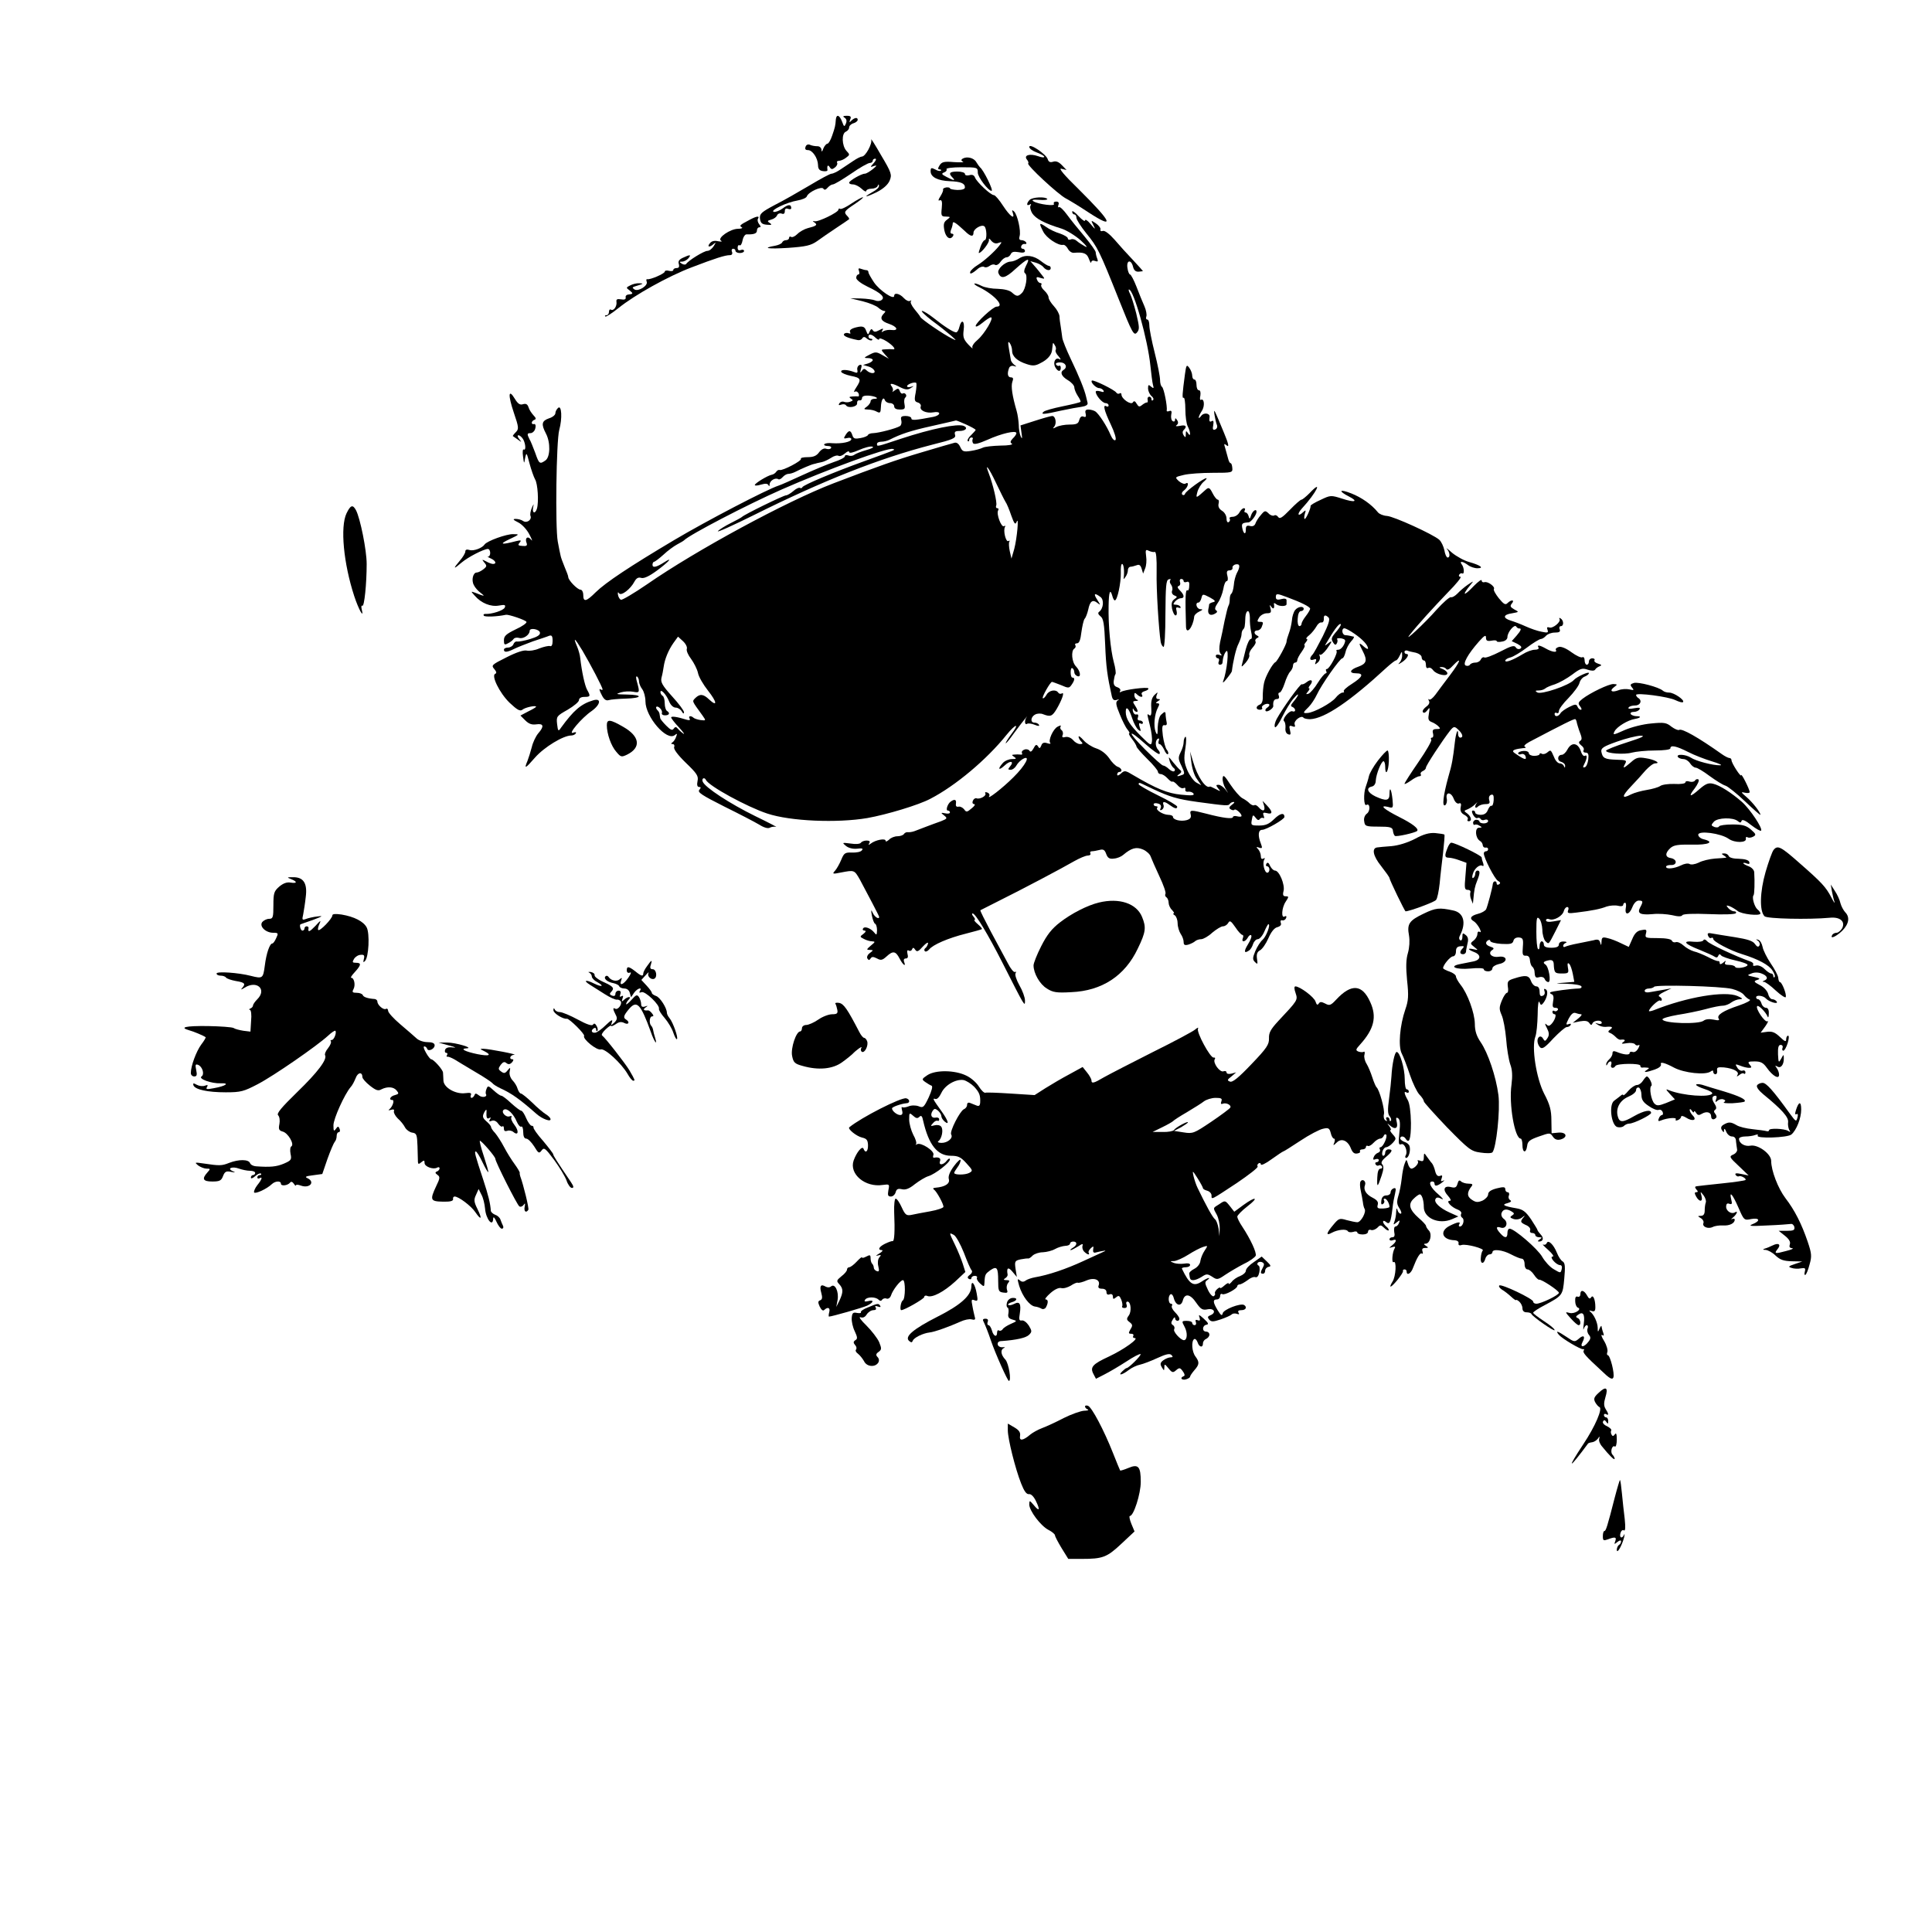 <?xml version="1.0" standalone="no"?>
<!DOCTYPE svg PUBLIC "-//W3C//DTD SVG 20010904//EN"
 "http://www.w3.org/TR/2001/REC-SVG-20010904/DTD/svg10.dtd">
<svg version="1.0" xmlns="http://www.w3.org/2000/svg"
 width="901pt" height="901pt" viewBox="0 0 901 901"
 preserveAspectRatio="xMidYMid meet">
<g transform="translate(0,901) scale(0.1,-0.1)"
fill="#000000" stroke="none">
<path d="M3898 8453 c-2 -30 -4 -37 -17 -75 -7 -21 -17 -38 -22 -38 -5 0 -14
-10 -19 -22 -6 -17 -9 -18 -9 -6 -1 9 -9 16 -18 16 -10 0 -25 2 -34 6 -10 5
-19 1 -22 -8 -4 -11 -1 -16 11 -16 21 0 46 -37 47 -70 0 -18 7 -26 23 -28 12
-2 22 0 21 5 -3 20 2 27 10 14 8 -12 12 -12 25 -2 9 7 13 17 10 22 -3 5 1 9 8
9 8 0 23 6 33 14 19 14 19 15 2 33 -21 24 -23 81 -2 89 8 4 15 12 15 19 0 8 9
17 20 20 11 3 20 11 20 16 0 13 -14 11 -29 -3 -10 -11 -11 -10 -6 5 6 13 2 17
-16 17 -18 0 -20 -3 -10 -9 9 -6 11 -15 6 -27 -7 -17 -9 -16 -18 9 -12 31 -26
36 -29 10z"/>
<path d="M4063 8359 c6 -19 -27 -79 -43 -79 -6 0 -24 -9 -40 -20 -17 -11 -43
-29 -60 -40 -16 -11 -35 -20 -42 -20 -7 0 -53 -25 -103 -55 -49 -29 -122 -71
-162 -91 -62 -33 -71 -41 -69 -63 3 -21 9 -27 32 -29 23 -2 26 0 14 8 -13 8
-12 11 7 16 12 3 24 12 27 20 3 7 12 11 21 8 10 -4 15 0 15 11 0 11 5 15 15
11 8 -3 15 -2 15 3 0 19 -14 19 -40 -1 -15 -11 -34 -18 -42 -16 -18 7 62 45
111 53 22 4 42 12 44 20 8 20 69 48 77 35 4 -7 11 -6 20 5 7 8 18 15 24 15 7
0 45 23 85 50 40 28 79 50 87 50 8 0 14 5 14 10 0 6 5 10 12 10 6 0 3 -9 -7
-20 -18 -20 -18 -21 1 -14 15 5 14 1 -6 -15 -14 -11 -30 -21 -37 -21 -16 0
-73 -33 -73 -42 0 -5 8 -8 18 -8 10 0 28 -9 40 -20 12 -12 22 -16 22 -10 0 5
11 10 24 10 13 0 27 6 29 13 4 9 6 9 6 0 1 -7 -12 -19 -29 -28 -16 -9 -30 -18
-30 -20 0 -3 22 6 49 19 31 16 52 35 60 54 11 27 9 36 -40 118 -28 49 -49 82
-46 73z"/>
<path d="M4800 8325 c0 -8 16 -19 35 -26 19 -7 35 -16 35 -20 0 -5 -14 -3 -30
3 -38 13 -67 4 -51 -16 6 -7 9 -15 6 -18 -8 -8 139 -144 175 -163 17 -9 65
-38 107 -66 125 -81 110 -47 -47 109 -69 67 -95 99 -80 95 l24 -6 -21 22 c-15
16 -28 21 -41 17 -15 -5 -22 -1 -26 12 -8 24 -86 76 -86 57z"/>
<path d="M4489 8270 c-8 -6 -7 -9 2 -14 8 -3 -11 -4 -42 -2 -46 4 -57 1 -67
-15 -9 -14 -9 -19 0 -19 6 0 9 -3 6 -6 -4 -3 -16 -1 -27 6 -18 9 -21 8 -21 -9
0 -27 34 -44 90 -46 51 -2 70 -10 70 -29 0 -8 -13 -12 -35 -12 -19 1 -35 4
-35 8 0 3 -8 5 -17 4 -10 -2 -17 -6 -15 -10 2 -4 -4 -18 -12 -31 -11 -17 -12
-23 -3 -19 9 3 12 -6 9 -36 -4 -36 -2 -40 19 -40 23 -1 23 -1 5 -15 -15 -11
-17 -21 -12 -49 7 -35 28 -48 41 -26 3 6 1 10 -5 10 -8 0 -9 7 -5 18 4 9 8 23
8 29 0 14 13 6 56 -34 27 -27 41 -29 41 -8 0 17 36 39 50 30 12 -7 14 -65 2
-65 -4 0 -13 -13 -19 -30 -6 -16 -10 -30 -8 -30 12 0 50 49 47 61 -2 9 2 8 11
-4 10 -11 21 -15 33 -10 17 6 18 5 4 -13 -22 -28 -71 -72 -102 -91 -15 -9 -30
-23 -33 -30 -5 -15 9 -10 37 15 9 7 22 11 28 7 6 -4 17 -1 25 5 8 6 19 9 25 5
7 -4 18 2 26 14 8 12 21 21 28 21 8 0 16 7 20 15 4 10 14 13 36 9 19 -4 30 -2
30 5 0 6 -5 11 -11 11 -6 0 -9 6 -6 13 2 6 10 11 16 9 7 -1 10 2 6 8 -3 5 -13
10 -21 10 -10 0 -13 6 -9 19 7 24 -10 100 -26 115 -9 8 -11 7 -6 -6 12 -35
-13 -17 -45 32 -18 28 -37 50 -43 50 -15 0 -80 61 -88 82 -4 11 -13 15 -26 11
-12 -3 -21 -1 -21 6 0 6 -16 11 -35 11 -37 0 -43 -8 -23 -28 16 -16 6 -15 -28
3 -23 12 -25 15 -11 21 9 3 14 10 11 15 -3 5 28 9 70 9 74 0 76 -1 76 -25 0
-21 49 -85 64 -85 11 0 -38 99 -54 110 -3 3 -11 14 -17 24 -11 20 -44 28 -64
16z"/>
<path d="M3971 8061 c-25 -17 -48 -28 -53 -25 -4 3 -8 1 -8 -4 0 -12 -92 -57
-110 -54 -12 2 -12 1 -1 -6 15 -11 8 -16 -32 -26 -15 -4 -37 -16 -48 -27 -11
-11 -24 -17 -29 -14 -6 4 -10 1 -10 -4 0 -6 -6 -11 -14 -11 -8 0 -16 -5 -18
-10 -2 -6 -17 -13 -33 -16 -64 -11 -35 -16 60 -10 84 6 106 11 135 31 19 14
60 42 90 62 30 20 57 38 59 40 3 2 -1 9 -7 15 -19 19 -15 24 35 57 25 17 42
31 37 31 -5 0 -29 -13 -53 -29z"/>
<path d="M4802 8078 c-15 -15 -16 -31 0 -22 7 4 8 3 4 -5 -4 -6 0 -23 8 -36
17 -25 55 -46 136 -71 25 -8 65 -33 90 -55 27 -25 35 -36 20 -28 -13 7 -30 18
-38 25 -7 7 -19 11 -27 8 -8 -4 -15 -2 -15 4 0 6 -17 16 -37 23 -21 6 -50 20
-65 31 -32 22 -34 19 -13 -22 15 -30 70 -66 92 -62 7 2 17 -7 23 -18 6 -12 19
-20 28 -19 45 4 61 -2 70 -28 6 -16 11 -23 11 -16 1 7 8 10 18 6 13 -5 15 -2
10 11 -4 10 -7 23 -7 29 0 7 -24 40 -52 74 -29 34 -66 80 -82 102 -16 22 -33
38 -37 35 -5 -3 -6 2 -3 10 4 11 0 16 -11 16 -9 0 -13 -5 -10 -11 8 -12 -72
-2 -95 12 -11 7 -3 9 27 7 23 -2 39 0 37 4 -8 12 -69 9 -82 -4z"/>
<path d="M5000 8023 c0 -7 5 -13 10 -13 6 0 10 -7 10 -16 0 -8 21 -41 46 -72
53 -65 61 -81 152 -309 62 -156 70 -170 84 -154 13 15 12 25 -3 89 -10 39 -23
81 -29 92 -6 11 -8 20 -5 20 22 0 88 -235 100 -356 4 -38 9 -78 12 -89 5 -17
3 -18 -9 -8 -12 11 -14 9 -14 -10 1 -12 8 -27 16 -34 8 -6 12 -15 7 -19 -4 -4
-7 -2 -7 4 0 7 -5 12 -10 12 -6 0 -10 -6 -8 -14 2 -8 0 -14 -3 -13 -3 1 -13
-4 -22 -11 -13 -11 -17 -10 -26 5 -7 13 -13 15 -18 6 -9 -13 -53 17 -53 37 0
6 -4 9 -9 5 -5 -3 -12 -1 -15 4 -8 13 -108 62 -114 56 -8 -7 19 -35 34 -35 7
0 16 -5 20 -11 4 -8 0 -9 -15 -4 -11 3 -21 3 -21 -2 0 -17 31 -53 46 -53 8 0
14 -5 14 -11 0 -5 -4 -7 -10 -4 -18 11 -11 -19 20 -84 18 -38 27 -68 22 -73
-5 -5 -15 5 -23 24 -16 39 -55 100 -72 110 -7 4 -20 8 -31 8 -13 0 -17 -5 -13
-19 3 -14 1 -18 -10 -14 -9 4 -16 -2 -20 -16 -4 -17 -13 -21 -45 -21 -22 0
-49 -5 -61 -11 -17 -9 -19 -9 -11 1 13 14 7 50 -9 50 -6 0 -42 -10 -79 -22
l-69 -22 5 -36 c4 -26 3 -30 -4 -15 -5 11 -9 35 -9 54 -1 19 -5 48 -10 65 -20
69 -27 114 -20 135 6 15 4 21 -6 21 -16 0 -19 18 -9 44 3 8 13 12 22 9 14 -4
14 -3 3 5 -8 6 -16 16 -17 24 -1 7 -5 31 -9 53 -5 29 -4 36 4 25 6 -8 11 -24
11 -36 0 -26 24 -48 68 -62 27 -9 40 -9 65 5 31 15 50 37 53 58 1 6 2 17 3 25
1 13 3 13 10 0 6 -8 7 -18 4 -23 -3 -4 3 -18 14 -29 10 -12 12 -18 4 -13 -18
11 -32 -14 -20 -37 12 -22 26 -24 26 -3 0 8 -4 12 -8 9 -4 -2 -10 0 -14 6 -4
6 5 10 19 10 26 0 36 -23 16 -35 -18 -11 -10 -30 20 -48 17 -10 30 -25 30 -33
0 -8 7 -26 16 -40 9 -13 15 -26 13 -28 -2 -3 -40 -12 -84 -21 -44 -9 -84 -20
-89 -26 -14 -13 3 -12 82 6 37 8 81 16 97 18 19 3 29 9 27 18 -2 8 -5 21 -7
29 -7 32 -34 98 -71 175 -21 44 -39 89 -40 100 -1 11 -5 34 -7 50 -3 17 -6 39
-6 50 -1 11 -12 32 -26 47 -14 15 -25 33 -25 41 0 8 -9 22 -20 32 -11 10 -17
22 -14 26 3 5 1 9 -4 9 -6 0 -13 7 -16 16 -5 12 -1 14 16 8 21 -6 22 -5 8 12
-8 10 -23 30 -35 43 l-20 23 25 -7 c14 -4 30 -13 36 -21 13 -16 34 -19 34 -4
0 6 -4 10 -9 10 -4 0 -21 10 -36 22 -34 27 -73 32 -102 13 -12 -8 -30 -15 -40
-15 -27 -1 -64 -36 -57 -53 11 -30 33 -25 80 19 57 51 71 56 49 15 -10 -20
-11 -32 -4 -36 13 -9 3 -73 -15 -91 -18 -18 -25 -18 -47 2 -11 10 -36 16 -66
17 -26 0 -61 6 -76 14 -16 8 -31 13 -33 10 -2 -2 8 -10 24 -17 71 -36 119 -90
80 -90 -17 0 -98 -76 -98 -90 0 -7 14 0 31 14 17 14 35 26 40 26 16 0 -29 -76
-61 -104 -18 -15 -29 -31 -25 -38 4 -7 -5 0 -20 16 -22 24 -25 35 -21 67 6 43
-10 54 -20 14 -3 -14 -10 -25 -15 -25 -13 0 -55 27 -105 67 -23 18 -47 33 -54
33 -7 0 14 -20 46 -45 33 -24 73 -56 89 -70 27 -24 27 -25 5 -14 -38 18 -145
91 -148 101 -2 5 -15 21 -28 37 -13 16 -20 32 -16 36 4 5 2 5 -4 2 -6 -4 -19
2 -29 13 -19 21 -45 27 -45 10 0 -21 -69 26 -94 63 -14 21 -26 42 -26 47 0 6
-4 10 -9 10 -5 0 -17 3 -25 6 -12 5 -15 2 -10 -10 3 -9 2 -16 -3 -16 -5 0 -10
-7 -10 -16 0 -9 22 -26 53 -41 64 -30 84 -50 64 -63 -8 -5 -21 -5 -29 -1 -9 4
-38 8 -66 9 l-50 1 58 -14 c32 -8 65 -22 73 -30 9 -8 21 -15 27 -15 8 0 7 -4
-1 -12 -21 -21 -13 -36 23 -48 39 -13 48 -33 13 -29 -13 2 -29 -1 -37 -5 -10
-7 -12 -5 -6 3 6 10 3 11 -15 1 -17 -9 -24 -9 -30 0 -5 8 -9 6 -15 -7 -6 -16
-8 -16 -16 5 -6 17 -14 21 -34 18 -33 -6 -47 -15 -40 -27 3 -5 0 -6 -8 -3 -8
3 -18 1 -21 -4 -5 -9 19 -19 64 -28 8 -2 18 2 21 8 6 9 12 8 23 -2 9 -7 19
-10 23 -6 3 3 1 6 -5 6 -7 0 -12 5 -12 10 0 15 16 12 34 -6 9 -8 16 -11 16 -5
0 6 16 1 35 -11 32 -21 46 -40 28 -37 -5 1 -19 1 -32 0 -24 -1 -24 -1 -5 -23
l19 -21 -30 17 c-28 16 -33 16 -60 2 -27 -14 -28 -16 -7 -16 12 0 22 -4 22 -9
0 -5 -10 -12 -22 -16 l-23 -7 24 -7 c27 -7 41 -31 19 -31 -8 0 -20 6 -26 12
-10 10 -15 10 -23 -2 -8 -11 -9 -9 -4 9 5 17 4 22 -6 19 -8 -3 -13 -13 -11
-23 3 -14 -1 -16 -15 -10 -31 12 -64 13 -60 1 2 -6 22 -14 45 -19 47 -9 50
-16 25 -54 -10 -15 -13 -24 -7 -20 7 4 14 0 18 -8 3 -8 2 -14 -2 -14 -4 1 -16
1 -27 0 -15 -1 -17 -3 -7 -10 11 -7 11 -9 -2 -14 -9 -4 -22 -4 -30 -1 -8 3
-17 0 -22 -7 -5 -9 -2 -10 9 -6 9 3 19 2 22 -3 10 -16 55 -7 52 10 -1 8 4 14
11 13 6 -2 12 3 12 10 0 9 11 13 30 12 32 -2 55 -15 27 -15 -9 0 -17 -5 -17
-11 0 -7 -8 -18 -17 -25 -17 -12 -16 -13 5 -14 13 0 31 -4 41 -10 15 -8 18 -5
19 21 1 34 12 52 19 32 3 -7 13 -13 24 -13 10 0 19 -7 19 -15 0 -10 10 -15 26
-15 23 0 26 3 22 25 -3 14 -1 28 4 31 4 3 6 10 2 15 -3 5 -9 7 -14 4 -4 -3
-11 2 -14 11 -5 14 -9 14 -24 3 -9 -7 -14 -9 -10 -5 4 5 3 15 -3 23 -15 18 1
17 39 -3 24 -12 36 -13 49 -4 17 11 17 11 1 6 -10 -3 -18 -2 -18 3 0 9 36 22
43 15 2 -3 1 -23 -3 -46 -7 -34 -5 -41 10 -45 10 -3 16 -11 14 -18 -8 -19 26
-34 59 -28 15 3 27 1 27 -5 0 -6 -12 -13 -27 -16 -84 -16 -103 -18 -103 -7 0
6 -12 11 -26 11 -21 0 -25 -4 -21 -20 3 -11 0 -23 -6 -27 -17 -11 -98 -32
-124 -33 -12 0 -23 -4 -25 -8 -1 -5 -17 -12 -35 -15 -26 -5 -33 -3 -38 13 -8
25 -17 25 -32 1 -10 -16 -9 -18 8 -14 10 3 19 1 19 -5 0 -13 -44 -22 -88 -19
-18 2 -35 0 -38 -5 -3 -4 4 -8 16 -8 12 0 19 -4 15 -10 -3 -5 -13 -6 -22 -3
-10 4 -22 -2 -33 -16 -12 -17 -27 -23 -53 -23 -20 0 -35 -3 -32 -8 5 -9 -85
-56 -99 -52 -5 2 -12 -2 -16 -8 -4 -6 -13 -13 -21 -14 -20 -4 -79 -40 -79 -48
0 -4 13 -3 29 2 21 6 31 5 35 -3 2 -7 5 -5 5 4 1 18 27 33 41 24 4 -3 13 2 20
10 7 8 19 15 26 15 8 0 22 4 32 9 29 15 76 35 87 37 6 1 12 3 15 4 3 1 13 3
23 5 10 2 29 11 43 20 13 9 29 13 35 9 6 -3 19 2 30 12 10 9 19 12 19 6 0 -7
18 -3 45 9 25 11 54 19 63 16 10 -2 -2 -9 -28 -16 -25 -7 -50 -17 -56 -22 -6
-5 -19 -7 -28 -3 -9 3 -16 2 -16 -4 0 -6 -24 -18 -52 -27 -29 -10 -94 -37
-144 -60 -50 -23 -101 -46 -114 -50 -53 -17 -335 -164 -485 -253 -207 -123
-320 -198 -367 -244 -44 -44 -58 -47 -58 -13 0 14 -6 25 -13 25 -14 0 -57 44
-57 59 0 5 -8 26 -17 47 -9 22 -18 46 -19 54 -2 8 -8 37 -13 65 -12 65 -7 468
7 520 15 54 11 117 -5 103 -7 -6 -13 -17 -13 -25 0 -8 -13 -19 -30 -24 -34
-12 -37 -27 -14 -71 22 -42 20 -109 -2 -125 -27 -19 -30 -17 -48 35 -10 26
-21 55 -27 64 -12 24 -11 28 5 28 8 0 16 7 20 15 7 18 4 31 -6 27 -5 -1 -8 2
-8 7 0 5 6 11 12 13 9 3 8 9 -4 21 -9 10 -20 26 -23 37 -5 15 -12 19 -26 15
-14 -5 -24 2 -38 25 -30 50 -33 19 -5 -64 24 -70 24 -77 9 -92 -9 -9 -15 -17
-13 -18 2 -1 12 -8 23 -16 19 -14 19 -14 6 3 -8 10 -9 17 -3 17 6 0 16 -9 22
-19 12 -23 13 -54 2 -47 -4 2 -6 -12 -3 -32 5 -37 5 -37 10 -7 6 27 7 25 20
-25 8 -30 20 -64 26 -75 13 -20 18 -106 9 -137 -8 -26 -23 -22 -18 5 4 20 4
20 -6 -2 -6 -14 -9 -30 -6 -37 7 -18 -17 -35 -34 -24 -8 6 -24 10 -35 10 -15
0 -13 -4 11 -16 17 -8 41 -33 53 -57 12 -23 16 -34 8 -24 -16 20 -31 8 -21
-16 4 -11 -1 -15 -19 -13 -21 1 -23 4 -14 15 10 12 7 13 -18 7 -68 -18 -79
-14 -30 9 49 23 49 24 18 24 -31 1 -122 -32 -133 -48 -11 -17 -52 -32 -70 -26
-13 4 -20 2 -20 -7 0 -7 -11 -26 -25 -42 -34 -40 -31 -43 7 -10 32 27 103 63
123 64 6 0 11 -8 11 -19 0 -10 -5 -18 -11 -17 -5 1 0 -2 13 -8 23 -10 30 -26
11 -26 -6 0 -20 5 -32 12 -20 10 -21 10 -8 -6 12 -14 12 -18 -5 -31 -10 -8
-24 -15 -31 -15 -17 0 -26 -36 -13 -59 5 -11 20 -28 33 -37 21 -16 17 -16 -28
2 -20 7 -20 7 -1 -14 30 -35 75 -53 113 -46 27 5 32 3 27 -9 -5 -14 -62 -32
-91 -30 -7 0 -10 -3 -7 -8 4 -7 61 -5 104 4 12 2 90 -24 95 -33 3 -5 -19 -21
-50 -35 -45 -22 -55 -31 -55 -51 0 -21 3 -23 19 -14 11 5 23 15 26 20 4 6 15
8 26 5 19 -6 49 14 49 33 0 16 45 8 48 -8 2 -11 -12 -20 -45 -30 -26 -8 -54
-13 -61 -12 -7 2 -15 -4 -18 -13 -3 -8 -15 -15 -25 -15 -10 0 -19 -4 -19 -10
0 -14 16 -12 48 4 16 8 55 23 87 35 33 11 67 22 76 26 12 4 16 -1 16 -24 0
-19 -5 -27 -12 -24 -7 2 -29 -3 -50 -11 -20 -9 -47 -13 -59 -10 -14 3 -48 -8
-95 -32 -68 -34 -71 -37 -56 -54 10 -12 12 -19 5 -22 -21 -7 19 -89 66 -135
36 -34 49 -41 60 -33 12 11 64 22 64 14 0 -2 -16 -12 -37 -22 l-36 -19 22 -22
c17 -17 31 -22 52 -19 34 5 38 -9 9 -42 -11 -13 -25 -42 -30 -64 -6 -23 -15
-51 -20 -64 -17 -40 -11 -38 35 15 43 49 132 103 169 103 8 0 18 4 21 10 4 6
-1 7 -12 3 -28 -11 39 69 86 101 42 30 47 62 7 50 -57 -17 -91 -47 -150 -128
-12 -18 -14 -17 -18 17 -4 36 -2 38 49 67 29 17 53 37 53 45 0 9 10 15 25 15
28 0 30 3 13 33 -11 20 -25 85 -32 147 -1 14 -8 38 -14 53 -21 49 -13 44 24
-17 37 -63 94 -171 94 -181 0 -4 -5 -3 -11 1 -6 3 -3 -8 6 -25 11 -23 21 -30
34 -26 9 3 45 6 79 7 78 2 82 18 5 19 -51 1 -54 2 -28 10 17 5 42 6 58 3 30
-6 31 -3 18 44 -6 20 -6 30 0 27 5 -4 9 -14 9 -23 0 -9 7 -26 15 -36 8 -11 15
-36 15 -57 0 -72 100 -188 137 -157 11 9 12 7 6 -8 -3 -10 -11 -22 -17 -26 -8
-5 -7 -8 1 -8 7 0 10 -7 7 -14 -4 -9 17 -37 54 -73 52 -50 60 -62 55 -85 -4
-19 -1 -28 7 -28 9 0 10 -3 1 -14 -9 -11 13 -25 116 -77 71 -35 144 -73 164
-85 22 -14 41 -19 49 -14 7 4 20 6 29 4 9 -3 -35 20 -97 50 -118 58 -235 134
-245 161 -6 15 8 22 15 8 12 -28 192 -126 286 -157 108 -36 326 -45 467 -21
90 16 240 61 294 90 116 60 262 182 355 298 44 54 63 56 22 3 -14 -19 -26 -38
-26 -42 0 -4 18 17 39 47 22 30 46 61 53 69 7 9 10 11 6 6 -11 -14 -10 -38 1
-32 5 4 21 2 36 -4 17 -7 24 -7 20 0 -3 6 -13 10 -21 10 -20 0 -18 27 4 38 9
5 26 6 37 1 34 -13 42 -10 63 25 25 43 38 81 24 72 -6 -3 -13 -2 -17 4 -11 17
-44 11 -55 -11 -7 -11 -14 -18 -17 -15 -5 5 35 76 43 76 3 0 21 -7 42 -15 34
-15 38 -15 49 1 15 21 17 34 4 34 -5 0 -8 11 -8 25 0 13 3 22 8 19 5 -3 9 -11
9 -19 0 -7 6 -15 14 -18 19 -8 15 23 -6 45 -20 20 -24 73 -8 83 6 4 8 11 5 16
-4 5 0 9 8 9 10 0 16 16 20 51 4 28 10 56 15 63 6 6 13 26 17 43 8 40 21 49
43 31 15 -12 15 -10 -1 15 -19 29 -13 34 15 13 18 -13 14 -54 -6 -69 -7 -5 -5
-12 6 -21 14 -10 18 -35 22 -132 4 -104 10 -146 31 -241 4 -16 10 -21 23 -17
12 4 13 3 4 -3 -10 -7 -8 -21 10 -64 12 -30 28 -62 36 -71 8 -10 12 -18 8 -18
-4 0 2 -12 13 -26 12 -15 21 -31 21 -35 0 -5 23 -31 50 -58 28 -27 50 -54 50
-60 0 -6 6 -11 13 -11 8 0 22 -9 32 -20 10 -11 20 -18 23 -15 3 2 13 -5 23
-16 10 -12 23 -18 29 -14 6 3 9 1 8 -7 -2 -7 4 -12 14 -10 9 1 20 -3 24 -9 5
-9 -9 -10 -58 -5 -63 6 -116 28 -223 91 -36 22 -41 23 -57 8 -11 -10 -18 -12
-18 -5 0 7 5 12 10 12 17 0 11 18 -7 24 -10 3 -29 22 -41 41 -15 21 -38 38
-60 45 -21 7 -47 24 -59 38 -13 15 -23 22 -23 16 0 -5 5 -15 12 -22 9 -9 8
-12 -5 -12 -10 0 -24 8 -33 19 -10 11 -24 16 -35 14 -14 -4 -18 -1 -13 10 3 8
0 18 -5 22 -6 3 -8 11 -5 17 4 6 -1 6 -14 -1 -21 -11 -45 -65 -34 -76 4 -4 -3
-5 -14 -1 -15 5 -24 2 -28 -11 -6 -14 -9 -15 -15 -4 -7 11 -12 9 -21 -9 -8
-15 -15 -19 -19 -11 -4 6 -15 9 -24 5 -9 -3 -14 -10 -11 -16 3 -5 0 -9 -7 -7
-8 1 -21 1 -29 0 -13 -1 -13 -2 0 -11 12 -8 9 -10 -11 -10 -14 0 -33 -8 -42
-18 -26 -29 -20 -38 8 -12 26 25 47 21 25 -5 -10 -12 -10 -15 3 -15 9 0 21 9
27 20 6 11 20 25 31 31 38 20 11 -31 -45 -86 -51 -51 -125 -108 -113 -88 4 6
0 14 -9 17 -8 3 -12 2 -9 -4 7 -11 -25 -29 -41 -23 -6 2 -14 -3 -17 -12 -4 -8
-1 -15 6 -15 7 -1 1 -10 -12 -20 -21 -18 -25 -19 -35 -4 -7 8 -18 14 -26 12
-10 -2 -14 3 -12 15 3 18 -6 22 -24 9 -15 -10 -25 -42 -14 -42 6 0 10 -4 10
-9 0 -5 -10 -7 -22 -4 -21 4 -22 3 -5 -10 16 -13 15 -15 -15 -27 -18 -6 -49
-18 -68 -25 -19 -7 -44 -17 -55 -21 -11 -4 -25 -6 -32 -5 -6 1 -14 -3 -18 -9
-3 -5 -17 -10 -30 -10 -13 0 -31 -7 -39 -16 -9 -8 -16 -11 -16 -5 0 13 -47 4
-69 -13 -11 -8 -13 -8 -7 2 5 8 1 12 -13 12 -11 0 -23 -5 -26 -10 -4 -6 -24
-8 -48 -4 -40 5 -41 5 -22 -11 12 -10 33 -15 52 -13 24 3 30 1 22 -8 -5 -7
-26 -11 -46 -10 -32 1 -37 -2 -50 -34 -8 -19 -21 -42 -29 -51 -14 -15 -11 -16
28 -8 63 12 62 12 88 -33 36 -67 90 -170 90 -174 0 -14 -22 0 -30 19 -8 17 -9
15 -4 -13 4 -19 10 -36 15 -38 5 -2 9 -16 9 -30 -1 -23 -2 -25 -13 -11 -16 20
-45 31 -52 19 -4 -6 0 -10 7 -10 8 -1 6 -6 -5 -15 -18 -13 -18 -14 2 -24 11
-6 28 -11 38 -11 16 -1 15 -3 -6 -20 -21 -18 -21 -20 -5 -20 18 -1 18 -1 0
-15 -10 -7 -15 -19 -11 -25 6 -9 9 -9 15 0 6 9 12 9 30 0 18 -10 25 -8 44 9
30 28 43 26 61 -9 16 -31 32 -42 21 -15 -3 9 0 15 8 15 10 0 12 7 8 22 -3 13
-1 19 6 15 5 -4 13 -1 15 5 4 10 8 10 15 -1 8 -12 15 -9 36 15 15 16 25 22 24
14 -2 -8 -7 -18 -13 -22 -5 -4 -6 -10 -2 -14 4 -4 13 0 20 8 17 22 88 53 172
74 39 10 72 19 74 21 2 2 -6 12 -19 23 -13 11 -20 20 -15 20 4 0 2 7 -5 15 -7
8 -9 15 -4 15 13 0 72 -98 139 -230 106 -209 105 -207 105 -176 0 15 -12 47
-26 71 -14 25 -22 50 -18 56 4 7 3 9 -2 6 -6 -3 -21 15 -34 41 -14 26 -49 91
-78 145 -29 55 -52 100 -50 102 2 1 39 20 83 42 109 54 300 155 355 187 25 14
53 26 63 26 10 0 15 5 12 10 -3 6 0 10 7 10 7 0 23 3 35 6 18 5 25 1 32 -19 7
-19 16 -24 36 -21 15 1 34 9 43 17 38 32 61 39 93 25 16 -7 32 -22 35 -32 4
-11 22 -52 41 -93 19 -40 32 -77 28 -82 -3 -5 -1 -12 5 -16 5 -3 10 -15 10
-25 0 -10 7 -26 16 -34 8 -9 12 -16 7 -16 -4 0 -2 -4 6 -9 7 -5 13 -22 13 -37
0 -16 7 -38 14 -49 8 -11 14 -28 14 -38 0 -14 5 -17 23 -12 12 4 26 11 31 16
6 5 18 9 28 9 9 0 33 13 51 30 19 16 42 30 50 30 9 0 20 7 25 16 7 13 13 9 33
-20 13 -20 28 -36 33 -36 4 0 6 -7 2 -15 -8 -21 11 -19 23 2 5 10 13 15 16 11
4 -4 -3 -23 -15 -42 -21 -34 -18 -45 6 -28 6 4 14 17 18 30 4 12 14 22 22 22
8 0 22 16 30 35 8 19 17 35 19 35 12 0 -9 -56 -26 -72 -11 -9 -26 -33 -35 -54
-13 -32 -13 -39 -1 -51 12 -12 13 -10 9 16 -3 21 1 32 14 39 11 6 28 31 39 56
13 30 28 49 42 52 14 4 20 11 16 20 -3 9 0 14 7 12 7 -2 15 3 18 11 3 8 0 11
-7 7 -17 -11 -14 41 5 69 15 23 15 25 0 25 -12 0 -15 6 -10 25 7 29 -20 95
-40 95 -7 0 -17 10 -23 22 -6 15 -12 18 -17 10 -4 -7 -2 -12 3 -12 6 0 11 -7
11 -15 0 -8 -4 -15 -10 -15 -13 0 -24 46 -14 61 4 8 3 9 -4 5 -8 -4 -12 0 -12
11 0 11 -6 25 -12 32 -11 11 -10 13 4 8 15 -5 16 -2 8 19 -15 38 -12 64 6 64
19 0 104 49 104 60 0 22 -21 17 -48 -10 -24 -23 -39 -30 -70 -30 -37 0 -39 1
-34 27 4 24 6 25 18 9 8 -11 14 -13 19 -6 3 5 11 8 16 5 5 -3 6 2 2 11 -5 14
-2 16 15 12 28 -8 28 7 1 35 l-21 22 7 -22 c7 -26 -6 -30 -25 -8 -7 8 -16 13
-20 10 -5 -3 -14 1 -22 8 -7 8 -23 19 -35 25 -12 7 -36 35 -55 63 -27 42 -34
48 -36 31 -2 -11 4 -33 13 -49 16 -27 16 -27 0 -5 -10 12 -24 22 -32 22 -13 0
-13 -2 -2 -17 13 -15 12 -15 -11 -3 -14 7 -26 13 -27 12 -19 -13 -59 46 -79
116 l-14 47 6 -50 c3 -27 14 -63 26 -78 l20 -29 -22 12 c-12 6 -31 32 -42 56
-16 38 -18 54 -10 104 5 32 5 57 0 54 -4 -3 -8 -14 -8 -25 0 -11 -6 -32 -14
-47 -12 -24 -12 -32 4 -64 15 -32 16 -38 3 -42 -23 -9 -30 -7 -13 4 10 7 11
13 5 18 -6 4 -21 21 -34 37 -22 28 -23 29 -16 5 4 -14 13 -28 19 -32 6 -4 7
-10 3 -14 -4 -4 -15 0 -25 9 -10 10 -23 17 -28 17 -5 0 -43 34 -84 75 -85 85
-83 101 3 24 32 -28 61 -49 64 -45 4 3 1 12 -5 18 -15 15 -16 45 -2 53 6 3 7
-1 4 -9 -3 -9 -2 -16 3 -16 6 0 15 -12 22 -26 6 -15 14 -24 18 -21 3 4 1 13
-6 21 -6 8 -14 37 -18 65 -5 41 -3 51 8 49 8 -2 12 3 10 12 -2 8 -4 23 -5 33
0 21 -3 21 -22 3 -8 -8 -14 -34 -15 -58 0 -36 -2 -40 -10 -20 -10 27 -5 82 11
112 8 15 8 20 -2 20 -9 0 -9 3 2 10 12 7 12 10 1 10 -8 0 -11 6 -7 18 7 16 6
16 -11 0 -12 -13 -16 -30 -14 -59 2 -28 -1 -39 -8 -35 -13 9 -13 12 2 -49 7
-27 11 -60 9 -73 -3 -21 -7 -19 -51 25 -53 53 -71 81 -71 113 0 31 15 17 30
-30 7 -22 20 -46 28 -53 13 -10 14 -8 7 12 -5 16 -4 21 4 17 6 -4 11 -2 11 3
0 6 -7 11 -15 11 -9 0 -12 6 -8 15 3 10 1 15 -8 13 -7 -2 -14 6 -16 17 -1 11
0 14 3 8 3 -7 10 -13 16 -13 6 0 3 11 -6 25 -15 23 -15 25 1 26 11 0 13 3 6 6
-7 2 -13 12 -13 21 0 12 3 13 12 4 15 -15 32 -16 23 -1 -4 6 2 13 14 16 11 3
19 9 16 13 -5 7 -111 -6 -128 -17 -6 -3 -7 -1 -3 5 3 6 -2 13 -13 17 -14 4
-19 13 -17 30 2 14 5 28 8 31 3 3 0 29 -8 57 -15 57 -26 169 -24 262 1 64 7
82 17 47 3 -12 8 -22 12 -22 12 0 29 83 28 128 -1 23 1 42 6 42 7 0 11 -30 8
-60 -2 -13 -1 -13 8 0 6 8 11 22 11 31 0 9 6 16 13 16 6 0 19 4 28 7 12 5 18
0 23 -16 l7 -23 9 23 c6 13 8 39 5 58 -4 30 -2 33 13 25 9 -4 22 -7 27 -5 7 3
10 -31 9 -92 -2 -83 10 -270 19 -328 2 -11 8 -21 13 -23 5 -2 9 64 9 154 1
129 3 157 15 161 8 3 12 1 8 -3 -4 -5 -3 -14 3 -21 6 -8 9 -21 5 -29 -3 -9 1
-18 11 -22 15 -6 14 -7 -1 -18 -12 -9 -14 -21 -10 -44 4 -17 11 -31 16 -31 6
0 8 9 5 21 -4 15 -2 19 9 15 9 -3 12 -1 9 4 -3 6 -13 10 -22 10 -13 0 -13 3
-3 15 7 8 19 15 26 15 19 0 18 15 -3 36 -12 12 -14 19 -6 21 7 3 9 11 6 19 -3
8 0 14 6 14 6 0 11 -4 11 -10 0 -5 6 -7 14 -4 10 4 14 -2 12 -19 0 -14 -4 -23
-8 -20 -10 5 -11 -29 -7 -169 1 -42 33 -3 38 45 0 8 11 19 24 25 17 8 18 11 5
11 -18 1 -26 31 -9 31 5 0 11 9 14 21 5 20 6 20 39 3 25 -14 29 -19 16 -22
-10 -2 -18 -7 -19 -10 0 -4 -2 -15 -4 -24 -4 -23 10 -32 31 -20 11 6 13 11 5
16 -7 5 -5 15 8 34 11 15 22 44 26 65 3 20 10 37 16 37 5 0 7 11 3 25 -5 19
-2 25 10 25 9 0 15 5 14 12 -2 6 5 14 15 16 20 4 22 -10 5 -41 -6 -12 -13 -37
-14 -56 -2 -19 -7 -37 -12 -40 -4 -3 -7 -15 -7 -26 0 -11 -2 -24 -6 -30 -3 -5
-11 -37 -18 -70 -6 -33 -16 -78 -21 -100 -5 -26 -5 -44 2 -53 8 -9 7 -11 -6
-6 -9 3 -16 1 -16 -5 0 -6 4 -11 10 -11 5 0 7 -7 4 -15 -4 -8 -1 -15 5 -15 6
0 11 3 12 8 2 26 9 46 18 55 14 14 3 -93 -14 -138 -5 -13 1 -9 16 10 13 16 24
32 24 35 5 43 19 106 31 128 7 15 14 34 14 43 0 9 3 19 7 23 8 8 9 12 11 59 1
15 6 27 12 27 5 0 9 -15 9 -32 -1 -18 2 -48 6 -65 5 -21 4 -33 -2 -33 -6 0
-16 -21 -23 -47 -7 -27 -14 -57 -17 -68 -5 -18 -3 -17 16 4 12 14 20 30 17 37
-2 6 4 21 15 33 11 12 18 25 14 30 -3 5 1 12 7 15 10 5 10 7 1 12 -17 8 -16
24 1 24 8 0 17 7 20 16 9 22 8 24 -9 24 -13 0 -13 3 -3 20 7 11 23 20 36 20
19 0 22 4 17 23 -5 17 -4 19 4 7 10 -14 16 -7 12 14 -1 5 4 4 11 -2 14 -11 49
-11 48 1 0 4 0 12 0 18 0 7 -10 9 -25 5 -18 -5 -25 -2 -25 9 0 18 5 18 50 1
68 -25 110 -46 110 -55 0 -4 -9 -20 -20 -34 -11 -14 -20 -30 -20 -36 0 -6 -5
-11 -10 -11 -6 0 -10 16 -8 35 1 21 7 35 15 35 7 0 13 5 13 10 0 15 -26 12
-40 -5 -7 -9 -14 -30 -15 -48 -2 -18 -8 -45 -14 -60 -6 -16 -11 -33 -11 -39 0
-13 -43 -92 -52 -96 -13 -6 -47 -67 -53 -97 -4 -17 -6 -45 -6 -63 1 -21 -4
-34 -14 -38 -20 -8 -19 -24 1 -24 8 0 13 4 10 9 -7 10 24 25 33 16 3 -3 -1
-10 -9 -15 -8 -5 -11 -12 -7 -16 7 -7 37 13 35 24 -2 21 4 32 17 32 9 0 12 6
9 15 -4 8 -2 15 3 15 6 0 16 19 24 43 7 23 19 48 26 55 7 7 13 20 13 28 0 8 5
14 10 14 6 0 10 5 10 11 0 6 9 24 21 40 11 16 17 29 13 29 -3 0 -1 7 6 15 7 8
9 15 4 15 -5 1 0 9 12 18 12 10 26 28 33 40 6 12 17 21 24 19 7 -1 11 6 11 16
-2 19 7 22 22 7 8 -8 -1 -34 -27 -87 -21 -41 -42 -80 -48 -86 -16 -16 -13 -30
5 -23 12 5 15 2 10 -10 -5 -14 -4 -15 9 -4 9 7 13 20 10 29 -3 8 -3 12 1 8 4
-4 18 8 31 25 27 38 29 45 6 27 -15 -12 -16 -12 -8 1 35 60 57 90 66 90 6 0
-1 -14 -15 -31 -29 -34 -30 -38 -17 -58 6 -9 11 -10 15 -2 4 6 5 15 2 20 -3 4
5 6 19 4 21 -5 22 -8 13 -29 -6 -13 -18 -24 -26 -24 -9 0 -12 -3 -9 -6 8 -8
-33 -84 -45 -84 -5 0 -6 -4 -3 -10 3 -5 2 -10 -2 -10 -5 0 -22 -20 -37 -44
-15 -25 -35 -47 -43 -51 -13 -4 -14 -3 -3 10 7 8 9 15 5 15 -4 0 -2 7 5 15 17
21 5 31 -16 14 -10 -8 -20 -12 -23 -10 -6 4 -89 -111 -117 -162 -8 -15 -12
-32 -8 -38 3 -5 19 16 34 48 16 32 40 72 55 88 27 31 24 14 -4 -19 -12 -14
-13 -20 -3 -23 6 -3 12 -9 12 -15 0 -6 -6 -8 -13 -5 -14 5 -51 -39 -38 -47 4
-3 7 -17 6 -30 -2 -15 3 -27 12 -30 12 -5 14 -1 9 19 -5 20 -3 23 11 18 12 -5
15 -2 11 8 -7 17 31 46 41 32 3 -4 17 -7 31 -7 68 3 186 83 358 242 19 17 38
32 42 32 4 0 12 10 18 23 10 21 11 21 11 1 1 -11 -5 -26 -11 -33 -10 -11 -8
-11 9 0 24 15 38 39 23 39 -6 0 -10 4 -10 10 0 5 6 8 13 6 6 -3 24 -7 40 -10
15 -4 27 -13 27 -21 0 -8 5 -15 10 -15 6 0 10 -9 10 -21 0 -12 4 -17 11 -14 6
4 16 -1 23 -11 15 -20 66 -31 66 -14 0 6 -10 15 -22 20 -17 6 -18 9 -6 9 9 1
20 -4 23 -9 4 -7 17 0 31 16 44 46 35 20 -14 -45 -26 -34 -57 -76 -68 -91 -12
-16 -25 -26 -29 -22 -5 4 -5 1 -1 -6 5 -9 0 -19 -13 -28 -12 -9 -19 -20 -15
-25 3 -6 12 -3 20 8 12 16 13 15 8 -14 -5 -26 -3 -34 12 -40 11 -4 25 -13 32
-20 11 -11 10 -13 -8 -13 -17 0 -21 -5 -17 -20 3 -11 1 -20 -5 -20 -5 0 -7 -4
-3 -10 3 -5 -24 -52 -60 -104 -36 -52 -65 -98 -65 -101 0 -4 13 3 29 14 16 12
34 21 41 21 6 0 9 4 6 9 -3 5 1 11 9 15 8 3 15 10 15 16 0 10 77 127 113 173
17 21 21 21 41 1 18 -18 21 -34 6 -34 -5 0 -10 7 -10 17 0 31 -10 6 -15 -38
-9 -78 -13 -103 -31 -164 -23 -84 -30 -140 -14 -130 6 4 10 18 7 31 -6 33 21
31 33 -2 6 -15 16 -24 24 -21 9 4 12 -2 8 -18 -3 -16 2 -27 17 -35 12 -6 19
-15 16 -21 -4 -5 -1 -9 4 -9 17 0 13 21 -6 36 -17 12 -17 13 2 20 11 5 27 15
35 24 8 8 12 11 8 6 -13 -16 -9 -31 4 -18 7 7 23 12 36 12 18 0 22 4 17 19 -3
11 0 21 8 24 11 4 14 -2 13 -24 -1 -16 -5 -28 -10 -27 -5 2 -12 -7 -17 -19 -6
-16 -17 -23 -34 -23 -14 0 -25 5 -25 10 0 6 -5 10 -10 10 -7 0 -7 -7 0 -20 6
-11 15 -18 20 -15 5 3 11 1 15 -4 3 -6 12 -8 20 -4 8 3 15 0 15 -6 0 -6 -9
-11 -20 -11 -11 0 -20 4 -20 8 0 5 -7 9 -15 9 -8 0 -15 -7 -15 -14 0 -8 4 -12
8 -9 4 2 14 1 22 -5 13 -7 12 -9 -2 -9 -21 0 -18 -47 3 -61 8 -4 14 -14 14
-21 1 -7 6 -12 13 -11 7 2 12 -2 12 -7 0 -6 -4 -10 -10 -10 -5 0 -10 -4 -10
-10 0 -21 51 -120 66 -128 11 -6 13 -11 5 -16 -6 -4 -11 -2 -11 3 0 15 -16 14
-18 -1 -2 -20 -24 -102 -31 -118 -4 -8 -22 -18 -39 -22 -34 -9 -41 -22 -18
-35 7 -4 19 -19 26 -32 7 -15 8 -21 1 -17 -6 4 -11 0 -11 -10 0 -9 -8 -23 -17
-30 -17 -13 -17 -15 2 -30 20 -16 20 -16 -2 -11 -31 7 -29 -1 2 -13 34 -13 32
-37 -5 -44 -16 -3 -44 -9 -60 -12 -57 -11 -20 -27 46 -21 39 4 64 2 64 -3 0
-6 9 -10 20 -10 11 0 20 6 20 14 0 7 13 16 30 20 43 8 42 40 -1 34 -33 -5 -53
17 -29 32 9 6 7 10 -9 15 -22 7 -27 20 -11 30 6 3 10 2 10 -3 0 -6 23 -12 52
-14 42 -2 52 0 56 14 2 11 13 17 26 16 18 -2 21 -7 18 -44 -3 -35 -1 -42 14
-41 11 1 18 -6 19 -21 1 -13 6 -27 11 -30 5 -4 9 -13 10 -19 2 -32 5 -35 23
-30 12 3 22 -1 25 -9 3 -8 11 -14 17 -14 14 0 2 72 -14 82 -14 9 -8 15 18 20
14 2 20 -3 21 -17 2 -42 5 -45 38 -45 31 0 33 2 28 28 -3 18 -1 24 6 17 6 -5
13 -27 17 -47 l7 -37 -48 -4 c-46 -3 -45 -4 13 -5 34 -1 65 -6 68 -12 3 -5 -2
-10 -12 -10 -37 -1 -128 -13 -133 -18 -3 -2 0 -7 7 -9 8 -3 10 -15 6 -34 -4
-23 -2 -29 11 -29 10 0 14 -5 11 -10 -4 -6 -11 -8 -16 -5 -5 4 -9 1 -9 -4 0
-6 4 -11 10 -11 11 0 1 -30 -16 -47 -9 -9 -14 -9 -23 0 -7 7 -6 -1 3 -17 11
-22 12 -33 3 -47 -10 -16 -13 -16 -20 -4 -4 9 -12 13 -18 10 -13 -8 -11 -33 3
-49 10 -10 22 -3 62 41 28 29 56 53 62 53 7 0 16 4 19 10 3 6 -1 7 -9 4 -14
-5 -14 -2 0 26 11 20 21 29 31 26 8 -3 20 -6 26 -6 7 0 1 -9 -13 -20 l-25 -20
34 7 c23 4 36 2 43 -8 7 -11 11 -11 15 -1 6 14 43 17 43 2 0 -5 -8 -7 -17 -4
-17 5 -17 5 0 -6 9 -6 25 -10 35 -9 30 3 37 -1 22 -12 -11 -8 -12 -12 -2 -16
7 -2 19 -11 27 -19 7 -8 18 -14 22 -13 20 3 27 -2 13 -11 -11 -8 -7 -9 17 -5
17 3 35 0 38 -5 4 -6 11 -7 17 -4 6 4 5 -3 -2 -16 -7 -12 -17 -19 -26 -16 -8
3 -14 0 -14 -5 0 -11 -29 -8 -62 6 -13 5 -18 3 -18 -8 0 -8 -7 -20 -15 -27 -8
-7 -15 -18 -14 -24 0 -7 2 -6 6 2 2 6 9 12 14 12 4 0 6 -7 3 -15 -6 -16 11
-21 20 -6 8 12 116 13 116 1 0 -6 3 -9 8 -9 4 1 14 1 22 0 13 -1 13 -2 0 -11
-21 -13 -3 -12 37 2 20 7 32 17 29 25 -5 13 20 6 61 -16 47 -25 147 -36 171
-18 8 6 12 6 12 -2 0 -6 5 -11 10 -11 6 0 10 8 8 18 -2 14 3 16 32 14 45 -5
73 -20 63 -35 -5 -9 -3 -9 9 0 8 7 18 10 21 6 4 -3 7 -1 7 6 0 7 -6 11 -13 8
-7 -3 -19 3 -25 14 -11 17 -10 18 14 9 14 -6 32 -10 41 -10 13 0 13 3 3 15
-11 13 -7 15 23 15 28 0 40 -6 57 -30 28 -39 57 -55 57 -32 0 9 -5 23 -11 31
-9 12 -8 13 3 7 16 -10 31 9 30 39 0 19 -1 19 -12 -2 -12 -21 -13 -20 -15 20
-1 31 2 44 12 44 8 0 12 -6 9 -14 -3 -7 -1 -13 4 -13 5 0 14 16 20 35 6 20 7
35 2 35 -5 0 -9 -8 -9 -17 0 -13 -6 -11 -29 11 -23 22 -37 27 -60 24 l-30 -4
22 30 c11 16 16 27 10 23 -12 -7 -58 61 -48 71 6 6 39 -27 48 -48 3 -9 6 -3 6
13 1 17 -4 27 -13 27 -8 0 -18 9 -21 20 -3 11 -11 20 -16 20 -5 0 -9 4 -9 9 0
12 33 8 45 -5 14 -16 60 -30 51 -15 -4 6 -13 11 -21 11 -7 0 -16 11 -19 25 -4
14 -20 32 -39 41 -28 15 -30 18 -12 24 16 5 13 8 -15 14 -33 7 -34 8 -12 16
13 6 32 6 47 0 27 -10 33 -25 13 -33 -10 -4 -10 -6 -1 -6 7 -1 32 -19 55 -41
24 -22 45 -35 46 -30 5 13 -18 70 -27 70 -4 0 -7 9 -8 20 -1 11 -17 41 -35 67
-18 27 -35 61 -38 77 -3 16 -12 31 -20 33 -12 4 -13 3 -1 -5 7 -5 10 -15 6
-22 -5 -8 -11 -6 -21 8 -9 14 -35 22 -91 31 -43 7 -90 14 -105 17 -23 5 -27 2
-22 -10 3 -9 10 -13 15 -10 5 3 9 0 9 -5 0 -12 77 -53 135 -71 74 -23 125 -50
141 -76 9 -13 14 -27 10 -31 -3 -3 -6 -1 -6 5 0 7 -4 12 -10 12 -5 0 -19 9
-31 21 -12 12 -29 19 -40 16 -10 -3 -16 -1 -13 4 3 5 -3 12 -13 15 -68 24
-190 81 -201 94 -8 9 -15 11 -18 5 -2 -6 -23 -9 -45 -7 -56 6 -44 -10 28 -38
32 -13 63 -27 70 -32 7 -5 13 -4 16 4 4 9 8 10 14 2 4 -5 34 -16 66 -23 31 -7
57 -16 57 -21 0 -11 -54 -20 -58 -9 -2 5 -15 9 -28 9 -18 0 -23 4 -18 13 5 8
2 8 -9 -2 -11 -9 -17 -10 -17 -2 0 6 -3 10 -7 9 -5 -1 -26 7 -48 19 -22 11
-51 23 -65 26 -14 4 -36 16 -48 27 -13 12 -29 19 -37 16 -7 -2 -15 0 -18 7 -2
7 -27 12 -65 12 -58 0 -61 1 -56 21 5 19 2 21 -22 16 -19 -3 -31 -15 -42 -42
l-16 -36 -36 17 c-20 10 -48 21 -63 24 -23 6 -27 4 -28 -16 -1 -19 -2 -20 -6
-6 -4 15 -11 18 -31 12 -15 -3 -48 -10 -74 -15 -27 -5 -52 -12 -58 -15 -5 -3
-10 -2 -10 4 0 5 6 12 13 14 6 3 2 6 -10 6 -14 1 -23 -5 -23 -14 0 -10 -11
-15 -35 -15 -24 0 -35 5 -35 15 0 8 -4 15 -10 15 -5 0 -10 -10 -10 -22 0 -12
-3 -18 -7 -14 -5 4 -8 41 -8 81 0 62 2 72 13 61 8 -8 14 -31 15 -52 0 -22 7
-45 14 -53 17 -16 14 -18 47 46 l26 52 -35 -6 c-22 -4 -35 -2 -35 5 0 6 7 9
16 5 21 -8 61 15 67 38 3 11 10 19 16 19 6 0 8 -7 4 -16 -5 -13 1 -15 38 -10
75 9 113 17 141 28 15 5 39 7 53 4 14 -4 25 -2 25 4 0 5 4 10 9 10 4 0 6 -11
3 -25 -6 -36 17 -32 31 5 7 18 19 30 29 30 21 0 22 -4 7 -32 -15 -28 0 -36 59
-31 26 3 66 0 90 -5 28 -7 44 -7 48 0 4 6 51 8 125 5 68 -3 121 -1 124 4 4 5
0 9 -8 9 -8 0 -20 7 -27 15 -11 13 -10 14 6 9 10 -4 27 -14 37 -22 18 -16 107
-25 107 -12 0 4 -6 13 -14 19 -14 12 -27 57 -18 66 4 4 6 60 3 108 -1 10 -12
22 -26 27 -14 5 -25 12 -25 14 0 3 7 3 16 -1 11 -4 15 -2 12 7 -3 9 -20 14
-48 15 -25 0 -45 5 -48 13 -2 6 -11 12 -20 12 -15 0 -15 -2 -2 -10 8 -5 13
-10 10 -10 -3 -1 -26 -2 -52 -4 -25 -2 -60 -10 -76 -19 -17 -8 -36 -11 -43 -6
-7 4 -25 1 -40 -7 -31 -15 -69 -19 -69 -6 0 5 10 8 23 8 13 -1 22 5 22 14 0 8
-10 16 -22 18 -28 4 -29 23 -3 47 16 14 35 17 100 16 79 -2 108 12 55 25 -14
3 -25 13 -25 21 0 21 106 7 142 -19 29 -20 85 -19 80 1 -1 7 2 10 8 6 5 -3 17
-2 26 3 15 8 14 12 -10 33 -22 19 -39 24 -86 24 -33 0 -61 -4 -63 -9 -2 -5
-11 -6 -21 -3 -17 7 -17 9 -3 25 18 19 89 21 111 3 11 -9 15 -9 18 1 3 8 18 2
45 -20 22 -17 43 -29 46 -26 9 10 -51 100 -89 134 -49 43 -104 78 -135 85 -21
5 -34 0 -62 -24 -46 -41 -56 -39 -23 3 14 19 22 37 17 41 -5 3 -13 1 -16 -5
-4 -6 -15 -8 -26 -5 -10 4 -19 2 -19 -4 0 -5 -22 -9 -51 -7 -27 1 -58 -3 -67
-10 -9 -6 -37 -14 -62 -18 -25 -4 -58 -13 -74 -21 -44 -23 -44 -9 1 38 22 23
53 57 68 75 16 17 35 32 44 32 29 0 -3 18 -44 24 -34 6 -45 3 -69 -19 -35 -30
-40 -31 -27 -7 9 16 5 18 -41 19 -55 2 -64 7 -70 38 -2 16 10 24 72 46 41 15
91 27 110 28 26 0 10 -8 -62 -31 -54 -17 -98 -35 -98 -39 0 -13 85 -19 120 -9
19 5 68 10 107 10 42 0 73 4 73 10 0 17 28 11 83 -17 29 -15 79 -34 112 -44
33 -10 50 -18 37 -18 -33 -1 -114 20 -137 36 -23 15 -69 18 -60 3 3 -5 15 -10
26 -10 10 0 24 -9 31 -20 7 -11 19 -20 26 -20 7 0 36 -17 65 -39 29 -21 62
-42 74 -45 12 -4 53 -37 92 -74 39 -37 71 -65 71 -62 0 12 -37 59 -65 83 -27
23 -27 25 -7 20 12 -3 22 -1 22 3 -1 14 -39 90 -40 79 0 -13 -45 56 -45 70 0
5 -4 10 -10 10 -5 0 -21 8 -35 18 -110 78 -186 121 -199 113 -5 -3 -21 4 -36
15 -23 19 -35 21 -94 15 -38 -3 -93 -17 -125 -31 -53 -24 -56 -24 -46 -5 11
21 62 52 94 57 28 5 33 13 8 13 -11 0 -24 5 -27 10 -3 6 3 10 14 10 11 0 23 5
27 12 5 8 -2 9 -25 5 -20 -4 -30 -3 -26 3 3 6 17 10 31 10 24 0 34 23 14 35
-5 3 -10 10 -10 14 0 12 151 -8 183 -24 17 -8 33 -13 36 -9 9 9 -42 44 -64 44
-12 0 -25 4 -30 9 -19 17 -115 42 -135 36 -17 -5 -19 -9 -9 -21 11 -13 9 -14
-12 -9 -14 3 -37 2 -51 -4 -32 -12 -44 -3 -20 15 16 12 16 13 -4 14 -22 0
-106 -40 -144 -69 -20 -16 -22 -21 -11 -35 7 -9 9 -16 3 -16 -5 0 -12 7 -15
14 -5 13 -11 13 -39 -1 -18 -9 -37 -22 -41 -30 -10 -16 -27 -17 -27 -2 0 5 5
7 10 4 6 -3 10 1 10 9 0 9 20 36 45 61 25 26 48 57 51 70 3 13 15 27 25 30 10
4 19 11 19 16 0 9 -58 -18 -70 -32 -21 -25 -153 -70 -171 -58 -11 7 -9 9 7 9
11 0 24 4 30 9 5 5 26 14 46 20 20 7 56 27 80 45 37 28 47 32 72 23 18 -6 31
-6 35 0 3 6 13 13 21 16 11 4 10 7 -7 12 -13 4 -20 11 -17 16 3 5 -2 9 -10 9
-9 0 -16 -7 -16 -15 0 -8 -4 -15 -10 -15 -5 0 -10 9 -10 21 0 11 -5 17 -10 14
-6 -4 -29 7 -51 23 -24 18 -48 28 -59 25 -11 -3 -17 -9 -14 -14 8 -14 -18 -10
-46 6 -30 17 -44 19 -35 5 3 -6 -4 -10 -17 -10 -13 0 -38 -9 -57 -21 -45 -27
-81 -41 -81 -30 0 5 11 12 24 15 13 3 48 24 77 46 29 22 59 40 65 40 6 0 17 7
24 15 7 8 25 15 41 15 21 0 27 4 23 15 -4 8 -1 15 5 15 15 0 14 27 -1 36 -6 4
-8 3 -5 -3 8 -13 -32 -46 -48 -39 -10 3 -12 0 -8 -11 5 -14 1 -15 -28 -9 -18
3 -52 15 -74 25 -22 10 -53 22 -70 27 -38 12 -35 28 7 34 33 6 33 6 10 18 -19
11 -21 16 -11 28 14 17 -2 19 -20 2 -10 -11 -18 -6 -41 22 -15 19 -26 38 -23
43 7 11 -29 37 -44 32 -7 -2 -13 1 -13 8 0 7 -16 -5 -36 -25 -49 -52 -59 -47
-15 6 15 18 14 18 -14 -1 -16 -11 -38 -30 -48 -41 -11 -11 -24 -19 -30 -17 -7
2 -37 -25 -67 -58 -58 -66 -159 -159 -125 -117 37 47 108 125 178 198 39 39
65 72 58 72 -7 0 -9 5 -6 10 4 6 10 8 14 6 11 -7 10 27 -2 42 -13 17 5 15 29
-3 10 -8 30 -15 44 -15 33 0 15 14 -38 29 -23 6 -59 26 -80 43 -20 18 -31 26
-24 18 14 -16 16 -40 3 -40 -5 0 -12 15 -15 34 -4 18 -14 40 -24 49 -28 25
-212 109 -244 111 -17 1 -36 9 -42 17 -30 37 -76 69 -124 88 -56 22 -63 12
-10 -15 45 -23 26 -29 -34 -9 -51 16 -53 16 -99 -6 -27 -12 -48 -25 -47 -28 2
-10 -21 -61 -27 -61 -4 0 -3 10 0 23 6 18 5 20 -6 10 -26 -25 -32 -12 -8 15
69 75 101 141 36 72 -16 -16 -33 -30 -37 -30 -5 0 -29 -21 -54 -47 -36 -37
-48 -45 -55 -34 -5 7 -13 11 -19 7 -6 -3 -18 1 -26 10 -15 14 -18 14 -36 -8
-11 -12 -22 -30 -25 -39 -4 -11 -13 -15 -25 -12 -16 4 -20 0 -20 -18 0 -26
-12 -18 -17 11 -3 19 1 22 30 24 11 1 36 33 37 49 0 17 -18 5 -25 -15 -6 -20
-8 -20 -12 -5 -2 9 -9 17 -14 17 -6 0 -7 5 -4 10 3 6 2 10 -4 10 -6 0 -15 -9
-21 -20 -6 -11 -20 -20 -31 -20 -11 0 -18 -4 -14 -9 3 -5 1 -12 -5 -16 -6 -3
-10 4 -10 17 0 13 -9 29 -21 36 -14 9 -19 20 -16 33 3 10 1 19 -4 19 -5 0 -16
14 -24 30 -13 26 -18 28 -30 18 -48 -43 -49 -44 -41 -13 4 16 17 37 28 47 12
10 18 18 14 18 -13 0 -94 -59 -99 -72 -2 -7 -8 -9 -13 -5 -5 5 -1 14 9 21 18
14 24 42 6 31 -5 -4 -19 1 -31 11 -20 19 -19 19 22 29 24 6 85 10 136 10 91 0
93 1 91 23 -1 12 -4 22 -8 22 -4 0 -9 10 -12 23 -3 12 -9 33 -13 47 -7 22 -6
23 8 12 11 -9 7 10 -14 60 -46 111 -49 118 -44 83 3 -16 7 -37 11 -46 4 -10 0
-19 -8 -22 -10 -4 -13 1 -9 20 3 18 1 24 -7 19 -10 -6 -13 0 -10 20 2 17 -26
21 -38 6 -18 -24 -16 -6 2 22 15 22 11 61 -5 51 -4 -2 -5 7 -2 20 2 15 0 25
-7 25 -6 0 -11 11 -11 25 0 14 -4 25 -10 25 -5 0 -10 8 -10 18 0 10 -6 26 -14
37 -12 16 -14 13 -20 -31 -12 -90 -14 -114 -6 -109 4 3 8 -21 8 -54 0 -32 5
-68 11 -79 14 -27 15 -54 1 -32 -8 12 -10 12 -10 -5 0 -16 -2 -17 -10 -5 -6 9
-6 18 0 24 18 18 10 26 -17 20 -17 -3 -23 -2 -16 3 8 6 9 14 3 23 -7 11 -10
12 -10 2 0 -7 -5 -10 -11 -6 -6 3 -9 17 -7 29 4 17 1 22 -9 18 -8 -3 -13 -2
-12 3 4 17 -13 104 -22 110 -5 3 -9 17 -9 32 0 15 -11 72 -25 127 -14 55 -25
112 -25 127 0 16 -4 28 -10 28 -5 0 -7 6 -4 14 3 8 -1 30 -9 48 -8 18 -25 59
-37 91 -12 31 -26 57 -30 57 -4 0 -10 14 -12 30 -6 37 17 42 26 6 4 -17 13
-24 26 -23 11 1 20 2 20 3 0 1 -21 24 -46 51 -25 26 -64 69 -86 95 -25 28 -46
44 -55 41 -8 -3 -13 0 -11 7 2 6 -8 19 -21 28 -24 16 -24 16 -12 -8 11 -22 9
-21 -13 5 -14 17 -25 24 -26 17 0 -7 -13 2 -30 20 -16 18 -30 27 -30 21z
m-494 -993 c24 -11 44 -22 44 -25 0 -2 -10 -13 -22 -25 -12 -11 -18 -23 -15
-27 4 -3 7 -1 7 5 0 7 5 12 11 12 5 0 8 -4 5 -8 -2 -4 -2 -13 2 -19 5 -7 26
-2 67 16 64 29 135 46 135 31 0 -5 -7 -16 -17 -25 -12 -13 -13 -19 -4 -24 7
-5 -17 -9 -53 -9 -36 -1 -74 -5 -83 -10 -10 -5 -35 -12 -56 -15 -33 -5 -39 -3
-49 19 -7 15 -17 22 -27 19 -9 -2 -77 -22 -151 -44 -122 -36 -206 -66 -413
-145 -219 -84 -639 -311 -871 -472 -60 -41 -114 -73 -120 -71 -6 2 -12 12 -14
23 -2 12 0 15 5 7 10 -14 54 20 72 55 9 16 18 21 31 17 13 -4 37 7 75 35 54
40 77 66 33 38 -37 -24 -55 -27 -55 -12 0 8 4 14 7 14 4 0 24 15 44 33 20 19
49 40 64 48 15 8 29 16 32 19 25 26 294 166 455 237 209 92 497 198 519 189
13 -4 20 -1 -134 -57 -144 -52 -284 -111 -288 -121 -2 -5 -7 -6 -12 -3 -4 2
-18 -4 -30 -15 -13 -11 -28 -20 -34 -20 -12 0 -198 -91 -206 -101 -3 -3 -27
-16 -53 -29 -26 -13 -53 -30 -59 -37 -6 -8 69 26 168 75 323 161 583 264 831
328 97 24 112 31 107 46 -4 14 0 18 20 18 30 0 42 15 20 24 -30 11 -149 -13
-292 -60 -115 -38 -112 -38 -112 -24 0 6 9 10 20 10 11 0 28 4 38 9 53 27 98
42 197 64 61 14 111 25 113 26 2 1 23 -8 48 -19z m139 -272 c19 -40 39 -80 44
-88 6 -8 18 -37 27 -64 14 -39 19 -45 25 -30 12 32 2 -77 -11 -126 l-13 -45
-8 35 c-4 19 -5 39 -2 44 4 5 1 6 -4 3 -12 -8 -26 50 -16 66 3 5 1 7 -5 3 -12
-7 -37 58 -27 74 3 5 2 10 -4 10 -6 0 -8 6 -5 13 5 13 -15 98 -35 150 -21 54
1 25 34 -45z m2439 -679 c13 2 10 -9 -11 -33 l-23 -26 27 -13 c18 -10 22 -16
13 -22 -7 -4 -16 -2 -21 6 -7 11 -21 7 -73 -20 -35 -18 -69 -31 -74 -27 -5 3
-12 -1 -16 -9 -3 -8 -14 -15 -25 -15 -11 0 -22 -4 -26 -10 -3 -5 -12 -7 -19
-4 -17 6 9 53 61 112 26 29 33 33 33 18 0 -14 6 -17 25 -14 14 3 25 2 25 -2 0
-4 11 -5 25 -2 15 2 25 11 25 21 0 23 33 62 41 49 3 -5 9 -9 13 -9z m-768 -24
c38 -26 63 -53 64 -69 0 -5 -9 -1 -20 9 -24 22 -25 17 -5 -21 23 -44 18 -59
-20 -73 -41 -14 -46 -31 -10 -31 37 0 30 -17 -20 -49 -24 -15 -42 -31 -38 -35
3 -3 1 -6 -6 -6 -7 0 -22 -11 -32 -24 -20 -25 -101 -69 -131 -71 -23 -2 -23 1
5 28 12 12 29 38 38 57 21 46 108 170 119 170 5 0 11 13 15 29 3 15 15 38 26
50 11 11 16 22 12 22 -4 1 -12 2 -18 4 -5 1 -16 3 -22 3 -15 2 -18 32 -3 32 5
0 26 -11 46 -25z m-3113 -71 c-3 -8 6 -29 20 -47 13 -18 28 -47 32 -65 3 -18
25 -55 47 -83 42 -53 45 -78 5 -41 -27 26 -43 27 -64 7 -16 -17 -18 -11 34
-83 16 -23 16 -23 -10 -20 -14 2 -29 7 -33 11 -12 11 -26 8 -18 -4 4 -7 0 -9
-12 -6 -48 15 -74 18 -74 11 0 -4 17 -26 38 -48 20 -22 28 -34 17 -26 -11 8
-23 20 -27 25 -5 6 -11 5 -16 -3 -7 -10 -15 -6 -35 14 -15 15 -28 31 -28 35
-1 5 -2 13 -3 18 0 5 -4 13 -8 17 -15 14 -8 26 7 14 9 -7 14 -18 12 -24 -3 -7
4 -12 14 -12 21 0 25 11 9 21 -5 3 -10 19 -10 35 0 16 -4 32 -10 35 -5 3 -10
11 -10 17 0 18 27 -10 40 -42 7 -18 20 -30 31 -30 10 0 23 -8 28 -17 7 -12 10
-13 11 -5 0 8 -25 41 -56 75 -46 51 -54 66 -49 87 4 14 8 36 10 50 5 36 22 78
46 112 l21 29 23 -21 c13 -12 21 -28 18 -36z m4151 -346 c2 -7 6 -22 10 -33
15 -38 15 -44 4 -51 -7 -5 -5 -11 6 -20 10 -7 15 -17 11 -23 -3 -6 1 -11 10
-11 12 0 15 -8 12 -32 -2 -17 -9 -34 -16 -36 -10 -3 -10 0 -2 16 13 25 14 45
2 37 -5 -3 -13 5 -17 17 -13 44 -44 50 -64 13 -7 -14 -19 -25 -26 -25 -21 0
-24 -28 -3 -33 10 -3 19 -11 18 -19 0 -10 -2 -10 -6 0 -2 6 -11 12 -19 12 -8
0 -20 12 -26 28 -16 37 -16 36 -32 23 -8 -7 -20 -10 -26 -6 -5 3 -10 3 -10 -2
0 -4 -11 -8 -25 -8 -14 0 -25 6 -25 12 0 7 -11 12 -25 11 -14 -1 -25 -6 -25
-11 0 -5 6 -7 14 -4 8 3 17 -1 20 -9 7 -19 -3 -18 -37 5 -24 15 -26 19 -12 25
9 3 26 6 38 7 12 0 16 3 9 6 -8 3 0 12 20 23 158 83 211 110 215 106 3 -2 6
-10 7 -18z m-1974 -309 c75 -35 111 -46 205 -59 133 -18 144 -19 150 -9 4 5
11 9 18 9 6 0 3 -6 -8 -13 -13 -10 -15 -16 -6 -21 7 -5 15 -6 18 -2 6 6 33
-18 33 -29 0 -4 -9 -5 -20 -2 -11 3 -20 1 -20 -3 0 -11 -47 -5 -123 15 -74 19
-80 19 -74 -4 3 -14 -2 -21 -20 -26 -28 -7 -63 2 -63 16 0 5 -10 9 -22 9 -26
1 -61 24 -51 33 3 4 1 7 -5 7 -7 0 -12 4 -12 9 0 5 9 7 19 4 13 -3 18 -10 14
-21 -5 -10 -3 -13 6 -8 7 5 10 14 7 22 -7 18 5 18 30 -1 22 -16 34 -19 34 -7
0 5 -40 29 -90 53 -49 24 -90 48 -90 52 0 5 3 7 8 5 4 -1 32 -15 62 -29z
m2698 -931 c24 -6 48 -18 55 -28 7 -9 19 -19 27 -22 8 -2 -14 -15 -50 -27 -75
-25 -105 -45 -95 -61 6 -9 -1 -10 -24 -5 -20 4 -37 2 -46 -5 -22 -18 -188 -13
-192 6 -1 5 30 14 70 21 39 6 99 18 132 27 32 9 68 16 80 16 11 0 29 7 39 15
11 8 29 15 40 15 16 1 13 4 -11 15 -59 25 -235 -4 -390 -66 -13 -5 -23 -6 -23
-4 0 12 44 54 52 49 4 -3 8 -1 8 5 0 5 -6 11 -12 14 -7 3 3 12 22 21 l35 17
-32 -6 c-18 -3 -46 -8 -63 -11 -19 -4 -30 -2 -30 5 0 6 9 11 19 11 11 0 22 4
25 8 7 11 314 3 364 -10z"/>
<path d="M3498 7986 c-49 -26 -51 -28 -39 -36 7 -3 -1 -7 -17 -7 -36 0 -98
-43 -80 -55 8 -5 3 -6 -13 -3 -17 4 -30 1 -38 -9 -16 -19 -1 -21 18 -3 11 9
10 7 0 -10 -8 -13 -21 -23 -30 -23 -16 0 -89 -45 -99 -61 -3 -4 -12 -4 -20 1
-13 8 -13 10 1 10 9 0 22 7 29 15 15 18 9 19 -25 3 -18 -8 -24 -17 -19 -30 3
-12 0 -18 -10 -18 -9 0 -16 -4 -16 -9 0 -5 -9 -7 -20 -4 -11 3 -20 1 -20 -4 0
-9 -69 -39 -82 -35 -4 1 -5 -4 -2 -12 7 -18 -39 -47 -57 -36 -11 8 -11 10 1
14 42 13 44 14 22 15 -13 1 -32 -4 -43 -10 -20 -10 -20 -11 -2 -24 17 -14 17
-16 -9 -19 -7 -1 -12 -7 -10 -14 1 -8 -6 -11 -22 -8 -18 3 -23 0 -21 -12 3
-21 -14 -44 -26 -36 -5 3 -9 -2 -9 -10 0 -9 -5 -16 -12 -16 -6 0 -9 -3 -5 -6
3 -3 31 15 62 40 76 61 230 147 340 189 112 43 157 57 178 57 10 0 14 5 11 15
-4 8 -1 15 5 15 6 0 11 -4 11 -10 0 -5 9 -10 20 -10 11 0 20 4 20 10 0 5 -7 7
-15 4 -10 -4 -15 0 -15 11 0 9 4 14 9 11 5 -3 11 7 14 23 3 16 12 29 19 28 34
-1 48 4 48 18 0 8 5 15 11 15 8 0 8 4 -1 15 -6 8 -9 19 -5 25 9 14 -5 13 -37
-4z"/>
<path d="M1616 6616 c-30 -63 -14 -233 36 -386 21 -64 47 -109 35 -62 -3 12
-2 20 3 17 9 -5 20 103 20 195 0 64 -30 213 -50 251 -15 27 -25 24 -44 -15z"/>
<path d="M2830 5628 c0 -40 20 -97 44 -124 21 -25 24 -26 51 -13 66 33 59 85
-18 129 -62 36 -77 37 -77 8z"/>
<path d="M6426 5463 c-20 -26 -39 -59 -42 -73 -3 -14 -10 -36 -15 -50 -11 -30
-9 -91 3 -84 17 11 20 -27 3 -40 -10 -7 -16 -22 -13 -36 3 -23 7 -25 67 -25
54 0 65 -3 67 -19 1 -10 5 -21 9 -24 5 -6 95 14 104 23 9 10 -22 34 -84 65
-71 36 -95 57 -52 47 24 -7 25 -6 21 35 -5 47 -14 64 -14 25 0 -32 -16 -34
-66 -11 -37 18 -45 40 -16 46 10 2 18 13 18 28 2 31 26 90 36 90 4 0 8 -11 8
-25 0 -47 15 -25 17 25 1 28 -2 50 -6 50 -5 0 -25 -21 -45 -47z"/>
<path d="M6599 5098 c-35 -18 -77 -31 -110 -34 -30 -2 -59 -5 -66 -6 -27 -3
-20 -40 18 -87 21 -27 39 -52 39 -56 0 -8 71 -155 75 -155 18 0 135 43 142 53
6 6 13 41 17 77 3 36 11 101 16 144 5 44 8 82 6 84 -3 2 -22 5 -43 7 -27 2
-54 -5 -94 -27z"/>
<path d="M6750 5054 c-14 -35 -13 -44 7 -44 9 0 31 -5 49 -12 l33 -12 -5 -63
c-5 -55 -4 -63 11 -63 10 0 15 -6 12 -12 -2 -7 -1 -22 4 -33 l8 -20 2 20 c4
46 7 61 18 88 14 35 14 47 1 47 -5 0 -10 -6 -10 -14 0 -8 -4 -17 -9 -20 -5 -4
-7 4 -3 16 6 26 32 49 46 40 5 -3 6 2 3 12 -4 10 -7 22 -7 27 0 9 -124 69
-142 69 -5 0 -13 -12 -18 -26z"/>
<path d="M8271 5046 c-6 -7 -23 -54 -37 -102 -27 -94 -29 -183 -5 -207 11 -12
207 -16 304 -7 48 5 74 -17 58 -49 -7 -11 -18 -21 -26 -21 -7 0 -17 -4 -20
-10 -13 -22 18 -8 46 19 32 32 37 64 14 87 -8 9 -18 27 -22 42 -3 15 -15 41
-26 57 l-19 30 5 -30 c3 -16 8 -39 12 -50 3 -11 -3 -2 -14 19 -26 50 -46 71
-150 162 -86 76 -101 84 -120 60z"/>
<path d="M1358 4910 c30 -12 28 -21 -3 -16 -17 3 -34 -3 -53 -19 -24 -21 -27
-30 -27 -87 0 -56 -2 -63 -20 -63 -11 0 -25 -7 -32 -15 -15 -20 16 -50 51 -50
24 0 25 -2 14 -25 -6 -14 -14 -25 -18 -25 -12 0 -28 -46 -35 -103 -8 -60 -10
-62 -65 -48 -58 15 -160 22 -160 11 0 -6 9 -10 19 -10 11 0 22 -4 25 -9 4 -5
24 -12 46 -16 43 -7 47 -13 28 -34 -7 -8 -1 -6 13 3 57 36 105 -8 59 -54 -11
-11 -20 -24 -20 -29 0 -5 -6 -12 -12 -14 -7 -3 -8 -6 -3 -6 6 -1 9 -23 6 -52
l-3 -50 -33 4 c-18 3 -39 8 -46 13 -7 4 -62 8 -121 9 -103 1 -134 -6 -85 -20
19 -5 65 -24 76 -32 2 -1 -7 -17 -21 -35 -23 -32 -48 -99 -48 -132 0 -9 7 -16
16 -16 12 0 14 7 9 30 -5 24 -4 29 9 24 20 -8 31 -44 16 -54 -17 -11 47 -34
89 -32 45 2 24 -13 -33 -23 -31 -6 -37 -5 -31 5 6 10 4 12 -9 7 -10 -4 -27 -2
-38 4 -16 9 -19 8 -16 -2 7 -20 65 -33 151 -33 70 0 84 4 149 38 75 39 277
179 328 226 16 15 31 25 34 23 7 -8 -6 -43 -17 -43 -6 0 -7 -3 -4 -6 3 -4 -2
-18 -13 -32 -11 -13 -17 -28 -14 -33 11 -19 -34 -79 -129 -171 -76 -74 -98
-101 -90 -109 7 -7 9 -25 6 -41 -5 -24 -2 -30 15 -35 25 -6 56 -59 41 -69 -6
-3 -7 -19 -4 -35 6 -27 3 -31 -32 -46 -34 -14 -62 -17 -130 -12 -12 1 -24 7
-27 15 -7 18 -53 18 -97 1 -35 -14 -45 -14 -119 -3 -42 6 -44 6 -26 -9 11 -8
29 -15 39 -15 19 0 19 -1 4 -18 -27 -30 -20 -42 23 -42 34 0 42 4 50 25 8 21
15 25 37 20 21 -4 23 -3 9 3 -30 13 -3 24 29 12 14 -5 37 -10 51 -10 13 0 24
-4 24 -10 0 -5 -4 -10 -10 -10 -5 0 -10 -5 -10 -12 0 -6 9 -3 20 7 11 10 23
15 27 12 3 -4 1 -7 -5 -7 -7 0 -12 -5 -12 -11 0 -5 5 -7 10 -4 16 10 12 -5
-10 -32 -11 -14 -17 -29 -15 -34 6 -8 59 16 83 39 16 15 42 16 42 2 0 -13 32
-9 43 5 4 6 11 4 17 -5 5 -8 10 -12 10 -8 0 4 10 4 23 -1 41 -15 69 17 30 35
-13 6 -6 9 26 13 l44 6 24 70 c14 39 29 74 34 80 5 5 9 17 9 27 0 10 4 18 10
18 5 0 7 7 4 15 -6 14 -8 14 -18 0 -9 -13 -11 -9 -11 17 0 31 52 145 80 178 8
8 18 28 24 43 10 27 31 29 31 4 0 -7 16 -25 35 -40 28 -22 39 -26 54 -17 28
14 57 12 71 -6 11 -13 10 -16 -8 -21 -22 -5 -31 -23 -12 -23 11 0 1 -31 -14
-43 -7 -5 -4 -6 7 -3 12 4 17 2 14 -6 -2 -7 6 -22 18 -34 13 -11 28 -30 34
-42 6 -11 21 -22 33 -24 21 -3 23 -9 25 -63 1 -33 2 -66 2 -74 1 -11 4 -11 16
-1 12 10 15 10 15 -4 0 -17 42 -32 59 -21 6 3 11 2 11 -4 0 -5 -6 -12 -12 -14
-10 -4 -9 -8 2 -16 13 -9 12 -16 -6 -53 -30 -64 -27 -71 31 -72 35 -1 49 3 48
12 -2 6 2 12 7 12 19 0 77 -44 96 -72 28 -41 34 -34 11 13 -17 34 -18 44 -7
67 l12 27 13 -26 c8 -14 15 -43 17 -65 4 -50 37 -90 38 -46 1 10 7 3 15 -15 8
-18 19 -33 25 -33 7 0 9 6 6 13 -3 6 -9 20 -12 29 -3 10 -15 20 -25 23 -10 4
-19 12 -20 18 -2 34 -12 74 -35 144 -39 118 -43 133 -35 133 4 0 18 -22 31
-50 13 -27 25 -48 27 -46 2 1 -8 35 -21 75 -13 39 -21 71 -18 71 8 0 72 -74
72 -84 0 -14 102 -216 112 -222 6 -4 15 0 20 7 7 10 8 8 5 -8 -5 -22 6 -32 17
-15 4 6 -23 117 -38 157 -2 6 -3 13 -2 16 0 3 -10 21 -24 40 -14 19 -36 54
-49 79 -13 25 -32 54 -42 66 -11 11 -19 24 -19 28 0 5 -10 17 -22 27 -18 16
-19 23 -10 41 7 13 11 16 11 8 -2 -31 1 -41 13 -34 7 5 8 3 3 -6 -6 -10 -4
-12 8 -7 10 4 22 -1 30 -13 8 -11 17 -17 20 -13 4 3 7 -1 7 -10 0 -11 5 -14
15 -11 8 4 22 1 29 -5 24 -20 27 5 5 33 -11 14 -18 30 -14 36 3 5 0 7 -8 4
-18 -7 -43 21 -27 31 15 9 45 -19 60 -56 7 -16 16 -26 21 -23 5 3 9 -9 9 -25
0 -20 5 -31 14 -31 8 0 24 -16 37 -36 20 -33 23 -35 35 -19 11 15 17 11 58
-44 25 -34 51 -77 58 -96 6 -19 18 -35 25 -35 10 0 9 7 -5 28 -67 99 -82 123
-82 129 0 3 -21 31 -47 62 -27 30 -47 59 -45 63 1 4 -3 8 -9 8 -5 0 -17 16
-25 35 -8 19 -18 35 -23 35 -5 0 -26 16 -47 35 -20 19 -41 35 -46 35 -5 0 -21
11 -36 25 -24 22 -27 23 -33 7 -4 -9 -5 -20 -3 -24 9 -14 -18 -19 -33 -6 -13
10 -17 10 -20 1 -3 -7 -9 -13 -14 -13 -4 0 -6 6 -3 13 4 10 -3 12 -26 9 -44
-6 -100 25 -102 58 0 14 -2 31 -2 38 -1 14 -44 62 -55 62 -4 0 -15 14 -24 30
-10 17 -14 30 -8 30 5 0 11 -5 13 -11 5 -15 35 -1 35 16 0 10 -11 15 -34 15
-18 0 -41 8 -51 18 -10 9 -44 39 -75 65 -32 27 -57 55 -57 63 0 8 -5 12 -10 9
-11 -7 -40 18 -40 34 0 6 -6 11 -12 12 -32 2 -53 9 -56 18 -2 6 -15 11 -28 11
-20 0 -23 3 -16 16 11 19 4 54 -10 54 -5 0 3 12 17 27 30 33 31 43 5 43 -17 0
-18 3 -9 18 6 10 20 19 31 19 16 2 19 -3 15 -19 -4 -16 -3 -18 5 -10 18 18 23
129 8 157 -15 28 -58 50 -117 60 -29 4 -43 3 -43 -4 0 -15 -59 -76 -66 -68 -3
3 0 16 6 29 9 18 4 16 -19 -10 -28 -29 -36 -32 -32 -9 0 4 -4 7 -9 7 -5 0 -10
-4 -10 -10 0 -5 -4 -10 -10 -10 -8 0 -16 29 -7 30 1 0 27 10 57 20 45 17 49
20 20 16 -19 -2 -44 -8 -54 -12 -17 -6 -18 -4 -12 22 3 16 9 53 12 82 8 63
-11 92 -60 91 -29 0 -29 -1 -8 -9z"/>
<path d="M5125 4801 c-54 -13 -128 -51 -181 -92 -39 -30 -61 -58 -88 -111 -20
-39 -36 -80 -36 -90 0 -37 29 -88 62 -108 28 -18 45 -21 114 -17 143 6 250 76
310 203 38 78 40 99 20 148 -26 63 -106 90 -201 67z"/>
<path d="M6641 4750 c-70 -33 -80 -49 -70 -103 4 -25 2 -56 -5 -81 -9 -30 -10
-65 -4 -128 8 -72 6 -95 -8 -135 -26 -75 -34 -172 -17 -206 8 -15 25 -60 38
-99 13 -39 33 -80 44 -92 12 -12 21 -26 21 -32 0 -5 49 -59 108 -121 101 -103
112 -112 156 -118 26 -4 51 -4 56 1 18 20 37 198 28 267 -11 86 -49 198 -83
247 -19 28 -27 52 -27 86 -1 51 -34 141 -67 182 -11 14 -21 32 -21 38 0 7 -13
17 -30 23 -16 5 -30 13 -30 16 0 15 34 55 46 55 8 0 14 10 14 23 0 16 6 23 21
24 17 2 19 -1 10 -10 -15 -15 -14 -27 2 -27 8 0 14 6 14 13 0 6 4 24 7 38 5
18 2 30 -8 38 -14 12 -16 10 -16 -8 0 -12 -4 -19 -10 -16 -6 4 -7 13 -1 23 30
59 17 106 -32 116 -65 14 -81 12 -136 -14z"/>
<path d="M3018 4505 c-10 -13 -18 -29 -18 -34 0 -16 -9 -14 -37 9 -31 24 -40
25 -40 5 0 -10 6 -14 14 -11 9 4 6 -5 -7 -24 -23 -33 -43 -40 -33 -12 5 13 3
14 -7 5 -13 -12 -40 -7 -52 11 -4 6 -10 7 -14 3 -11 -10 8 -27 37 -32 13 -3
25 -9 27 -15 2 -5 13 -10 24 -10 12 0 22 -8 25 -20 l6 -21 14 21 c15 21 40 29
27 8 -5 -7 -2 -9 8 -5 17 6 87 -61 81 -78 -1 -6 11 -25 27 -43 16 -19 34 -49
40 -68 7 -20 14 -33 17 -30 7 6 -18 77 -34 97 -7 8 -13 20 -13 26 0 22 -32 72
-50 78 -11 4 -20 10 -20 14 0 5 -11 20 -24 34 l-25 27 20 22 c11 13 17 17 13
9 -7 -14 14 -33 28 -25 15 9 8 44 -8 44 -11 0 -14 6 -9 20 8 26 4 25 -17 -5z"/>
<path d="M2748 4474 c6 -3 12 -11 12 -18 0 -7 11 -19 25 -26 36 -20 22 -25
-16 -6 -38 19 -51 14 -17 -7 12 -8 43 -27 68 -43 25 -16 50 -27 57 -26 6 1 14
-2 18 -8 8 -13 -14 -42 -26 -34 -12 7 -11 -3 2 -28 9 -16 7 -24 -6 -37 -17
-15 -17 -15 -11 3 5 14 -4 9 -28 -14 -18 -18 -41 -35 -50 -36 -18 -2 -22 11
-6 21 6 3 10 1 10 -6 0 -7 3 -10 6 -6 3 3 2 13 -4 23 -6 11 -12 13 -16 6 -4
-8 -29 0 -71 23 -35 19 -73 35 -84 35 -11 0 -22 6 -24 13 -4 7 -6 6 -6 -4 -1
-14 45 -43 63 -40 11 1 85 -72 80 -80 -8 -14 59 -69 78 -63 19 6 95 -64 124
-113 10 -18 22 -33 27 -33 10 0 9 2 -18 49 -20 33 -112 151 -127 162 -5 3 3
16 17 29 14 13 25 20 25 16 0 -4 10 0 22 8 15 11 26 12 40 5 19 -10 27 4 8 16
-15 9 -12 19 14 50 36 42 54 23 101 -107 16 -47 33 -69 20 -27 -4 12 -8 28 -9
35 -1 7 -5 17 -9 20 -11 12 -8 44 4 44 8 0 8 4 -1 15 -6 8 -15 14 -18 13 -20
-2 -25 4 -12 13 13 9 12 10 -2 5 -13 -4 -18 0 -18 12 0 9 -5 24 -10 32 -9 13
-14 11 -35 -13 -14 -15 -25 -24 -25 -20 0 5 5 14 12 21 16 16 -4 16 -21 0 -11
-11 -13 -10 -8 5 5 12 3 16 -5 11 -8 -5 -9 -2 -5 9 4 11 1 17 -8 17 -8 0 -15
-7 -15 -15 0 -9 -6 -12 -16 -8 -11 4 -12 9 -5 16 18 18 13 26 -34 47 -25 11
-44 26 -42 32 1 7 -7 13 -18 15 -11 1 -14 0 -7 -3z"/>
<path d="M7062 4447 c-30 -9 -33 -14 -30 -39 3 -15 1 -28 -4 -28 -5 0 -16 -16
-24 -36 -13 -32 -13 -40 -1 -68 8 -17 17 -67 21 -111 3 -44 12 -97 19 -118 10
-26 11 -55 6 -95 -13 -91 15 -252 43 -252 4 0 8 -13 8 -30 0 -37 17 -40 22 -4
2 21 12 29 55 44 51 18 52 18 65 -1 9 -13 20 -17 36 -13 35 10 28 35 -10 32
l-32 -3 -1 60 c0 47 -7 74 -34 125 -37 73 -59 217 -41 265 6 15 10 61 11 103
0 43 4 69 8 59 6 -16 9 -16 18 -5 18 23 25 56 12 64 -8 5 -10 2 -6 -9 3 -9 0
-18 -9 -21 -10 -4 -14 2 -14 19 0 16 -6 25 -15 25 -9 0 -20 11 -25 25 -10 27
-25 29 -78 12z"/>
<path d="M6042 4379 c11 -33 11 -33 -81 -131 -35 -38 -44 -54 -43 -80 1 -29
-10 -46 -82 -121 -59 -62 -88 -86 -100 -81 -14 5 -13 9 7 24 l22 19 -22 -6
c-13 -3 -23 -1 -23 6 0 5 -6 8 -14 5 -17 -7 -51 40 -41 56 4 6 1 9 -5 8 -15
-4 -82 120 -73 135 3 7 -2 5 -13 -4 -10 -9 -100 -57 -199 -106 -99 -50 -200
-102 -225 -116 -51 -30 -60 -32 -60 -14 -1 6 -10 23 -21 36 l-20 25 -62 -34
c-34 -18 -85 -48 -112 -65 l-50 -32 -110 7 c-60 4 -114 6 -120 4 -5 -2 -19 11
-30 29 -11 18 -37 41 -59 51 -53 26 -143 27 -181 2 -27 -18 -27 -20 -10 -32
10 -7 23 -15 29 -17 7 -2 2 -22 -13 -55 -22 -46 -26 -50 -47 -41 -14 5 -34 5
-48 -1 -13 -5 -26 -6 -29 -3 -3 3 -3 -4 0 -16 4 -14 1 -21 -9 -21 -15 0 -38
19 -38 31 0 7 44 22 67 24 18 0 17 19 -1 23 -24 5 -209 -89 -265 -135 -10 -7
33 -42 59 -48 22 -5 27 -12 28 -35 1 -30 -12 -41 -21 -17 -6 15 -32 -16 -46
-55 -22 -63 54 -127 136 -114 31 4 32 4 26 -25 -4 -23 -2 -29 12 -29 9 0 19 9
22 20 4 15 11 18 29 14 17 -4 34 2 61 24 21 16 49 33 63 37 32 10 100 63 100
78 0 7 -7 4 -14 -5 -16 -22 -40 -24 -32 -3 5 14 -6 20 -28 16 -5 -1 -6 5 -3
13 7 18 -58 60 -76 50 -7 -4 -9 -4 -5 0 4 5 -2 25 -13 44 -10 20 -19 52 -19
71 0 32 1 33 18 18 14 -13 21 -14 30 -5 8 8 13 3 17 -18 26 -113 66 -164 130
-164 33 0 46 -6 72 -35 30 -33 31 -35 13 -45 -19 -10 -70 -10 -70 0 0 4 7 15
15 26 8 10 15 26 15 33 0 8 -14 -4 -31 -27 -20 -27 -28 -48 -24 -61 6 -21 -17
-36 -62 -40 -12 -1 -14 -4 -7 -9 12 -8 44 -66 44 -80 0 -5 -28 -15 -62 -21
-35 -6 -75 -14 -89 -17 -22 -4 -28 1 -44 36 -10 22 -22 40 -28 40 -5 0 -8 -28
-7 -62 4 -90 1 -138 -7 -136 -5 1 -20 -5 -35 -12 -29 -14 -37 -30 -15 -30 6
-1 1 -8 -13 -16 -15 -9 -18 -13 -6 -9 15 4 17 3 7 -9 -7 -8 -9 -25 -5 -41 5
-21 4 -27 -7 -23 -8 3 -14 10 -14 16 0 5 -3 14 -7 18 -5 4 -8 16 -8 26 0 16
-3 17 -20 8 -11 -6 -20 -8 -20 -4 0 4 -11 -5 -25 -20 -13 -14 -29 -26 -35 -26
-5 0 -10 -5 -10 -11 0 -6 -11 -20 -26 -31 -23 -19 -24 -22 -10 -37 19 -21 19
-37 1 -76 l-15 -30 6 32 c7 39 -12 79 -30 64 -7 -6 -17 -6 -26 -1 -22 13 -29
3 -20 -29 6 -22 5 -31 -5 -35 -11 -4 -11 -10 -2 -30 8 -16 16 -21 21 -15 17
16 29 10 23 -11 -3 -11 -3 -20 -1 -20 13 0 156 41 178 51 31 15 34 29 4 21
-14 -3 -19 -2 -14 6 9 15 49 15 63 1 7 -7 13 -7 17 0 4 5 13 8 20 5 8 -3 17 3
21 14 8 26 44 72 56 72 12 0 12 -87 -1 -95 -9 -5 -15 -45 -7 -45 15 0 107 53
107 61 0 6 7 9 15 5 23 -9 76 19 129 67 l48 45 -12 38 c-7 22 -23 61 -36 88
-29 60 -29 59 -6 47 10 -5 31 -43 47 -83 15 -40 31 -77 36 -82 5 -5 1 -15 -8
-21 -11 -8 -13 -14 -5 -19 7 -4 12 -2 12 3 0 6 7 11 16 11 8 0 13 -4 10 -9 -3
-4 3 -16 14 -26 19 -17 20 -17 21 3 2 39 4 41 27 58 31 21 37 13 37 -49 0 -47
2 -52 24 -55 19 -3 22 0 17 13 -3 10 -1 24 5 31 9 11 7 14 -7 14 -14 0 -16 3
-6 9 7 4 12 12 11 17 -6 32 3 37 22 14 l21 -25 -6 38 c-5 35 -3 38 24 44 16 3
32 5 35 4 3 -1 13 5 21 14 9 8 30 15 47 15 18 1 43 7 57 15 14 8 35 14 48 15
12 0 22 5 22 10 0 6 7 10 15 10 20 0 19 -17 -2 -29 -10 -6 -14 -11 -10 -11 4
0 19 8 34 17 21 14 25 14 21 3 -2 -8 1 -20 8 -27 14 -14 28 -18 21 -5 -3 4 2
13 10 21 12 11 14 10 11 -5 -2 -13 2 -18 12 -15 36 9 54 11 40 5 -8 -4 -52
-24 -98 -45 -80 -37 -162 -65 -227 -76 -16 -3 -36 -10 -42 -15 -9 -7 -18 -7
-27 1 -12 10 -12 6 -3 -26 15 -48 48 -92 73 -96 11 -1 24 -6 31 -10 6 -4 15
-2 20 5 12 21 12 38 0 38 -7 0 3 13 21 29 20 18 40 27 51 24 11 -3 30 3 44 11
13 9 29 16 33 14 5 -2 24 3 42 11 36 15 66 2 55 -25 -3 -9 2 -14 16 -14 13 0
21 -6 21 -16 0 -10 6 -14 15 -10 9 3 15 -1 15 -11 0 -12 3 -13 15 -3 12 10 16
8 24 -11 5 -13 7 -27 4 -31 -2 -5 3 -8 11 -8 10 0 13 6 10 15 -4 8 -2 15 4 15
16 0 20 -46 6 -65 -11 -15 -11 -20 4 -31 14 -11 15 -16 4 -33 -10 -18 -10 -21
4 -21 8 0 12 -4 9 -10 -3 -5 -1 -10 6 -10 25 0 -49 -53 -119 -86 -78 -36 -90
-50 -72 -83 l11 -21 39 20 c22 11 68 38 102 60 33 22 64 38 67 35 5 -5 -55
-65 -65 -65 -3 0 -12 -7 -20 -15 -23 -22 -1 -18 30 6 14 11 38 22 53 25 14 3
51 17 81 31 39 18 57 22 65 14 8 -8 7 -11 -4 -11 -8 0 -23 -6 -33 -13 -15 -11
-17 -18 -8 -33 11 -18 11 -18 12 0 0 16 2 16 19 -5 17 -21 21 -22 36 -9 15 13
19 12 31 -5 9 -12 11 -21 4 -23 -19 -7 -10 -20 10 -15 11 3 20 9 20 13 0 4 9
17 20 30 24 27 24 38 5 64 -17 22 -20 72 -6 81 5 3 12 -4 16 -15 7 -23 25 -27
25 -5 0 9 7 18 15 21 8 4 15 12 15 20 0 8 -7 14 -15 14 -20 0 -19 28 1 32 12
2 10 8 -12 28 -22 20 -26 21 -20 6 4 -13 2 -17 -8 -13 -10 4 -13 1 -9 -9 3 -7
0 -14 -6 -14 -6 0 -11 5 -11 10 0 6 -11 10 -25 10 -25 0 -25 -1 -10 -29 14
-27 12 -61 -4 -61 -16 1 -52 41 -45 51 3 6 1 15 -6 19 -9 6 -10 12 -1 26 6 11
11 13 11 7 0 -15 20 -18 20 -3 0 6 -9 19 -20 30 -12 12 -18 25 -15 30 4 6 1
10 -4 10 -13 0 -15 37 -2 44 5 3 12 -5 15 -18 9 -35 34 -41 42 -11 9 35 35 31
63 -11 21 -30 29 -35 53 -30 31 6 41 -17 12 -28 -12 -5 -14 -9 -5 -20 10 -11
18 -11 54 1 23 8 46 18 51 23 5 5 15 6 24 3 10 -4 13 -2 8 5 -5 8 0 12 13 12
21 0 28 14 13 24 -17 10 -97 -21 -100 -39 -3 -13 -8 -10 -23 14 -23 38 -24 51
-4 51 8 0 15 7 15 16 0 8 4 12 10 9 11 -7 70 25 70 37 0 4 5 8 11 8 6 0 22 9
36 19 13 11 30 18 37 15 9 -3 15 5 19 23 3 15 1 30 -4 31 -5 2 -7 8 -4 12 3 5
12 7 20 4 11 -5 12 -11 5 -24 -13 -24 -13 -30 0 -30 6 0 10 6 10 14 0 8 7 16
16 18 13 2 11 7 -8 25 l-24 23 -37 -26 c-20 -13 -37 -31 -37 -40 0 -8 -12 -19
-27 -25 -14 -5 -32 -17 -39 -27 -8 -9 -14 -13 -14 -8 0 5 -9 1 -20 -9 -11 -10
-20 -15 -20 -11 0 4 -6 1 -14 -6 -8 -7 -12 -16 -10 -20 2 -4 0 -9 -6 -13 -5
-3 -18 10 -27 30 -15 31 -15 37 -3 45 8 6 11 10 7 10 -4 0 -19 -7 -32 -16 -39
-26 -58 -14 -93 59 -2 4 6 7 17 7 12 0 21 5 21 11 0 7 -11 9 -27 6 -16 -2 -37
-1 -48 3 -20 8 -20 9 1 9 11 1 41 14 66 30 25 16 56 32 69 36 22 7 23 7 7 -17
-9 -13 -18 -35 -20 -48 -1 -14 -14 -30 -28 -37 -14 -7 -25 -17 -24 -23 3 -26
5 -30 19 -30 9 0 26 7 40 16 21 14 26 14 48 0 22 -15 26 -15 61 9 21 14 60 37
87 51 28 13 52 31 55 38 5 14 -24 77 -63 136 -13 19 -23 40 -23 46 0 6 21 28
47 48 56 43 40 49 -19 6 l-42 -31 -21 27 c-21 26 -22 27 -48 9 -32 -20 -31
-16 -12 -51 8 -16 14 -45 13 -64 l-1 -35 -4 34 c-3 19 -10 40 -17 45 -12 10
-42 65 -81 146 -7 14 -15 39 -19 55 -6 28 -5 28 19 -10 14 -22 25 -43 25 -46
0 -4 9 -9 20 -12 11 -3 20 -13 20 -22 0 -21 -5 -23 118 58 56 38 100 72 97 77
-3 5 -1 11 5 15 5 3 10 1 10 -5 0 -7 23 4 50 24 28 20 52 36 54 36 3 0 39 23
80 50 42 28 90 53 106 56 25 6 30 3 36 -20 3 -14 10 -26 15 -26 5 0 5 -8 2
-17 -7 -17 -6 -17 11 -1 22 22 52 9 66 -28 9 -22 18 -28 38 -21 4 1 6 5 4 10
-1 4 5 7 13 7 8 0 15 5 15 11 0 5 4 8 9 5 4 -3 16 3 26 14 10 11 24 20 31 20
7 0 14 6 17 13 2 6 7 9 11 6 9 -8 -14 -59 -26 -59 -5 0 -6 -5 -3 -10 3 -6 0
-13 -9 -16 -8 -3 -17 -12 -20 -21 -4 -11 -2 -13 9 -9 8 3 15 1 15 -4 0 -6 -5
-10 -11 -10 -5 0 -7 -5 -4 -10 4 -6 10 -8 15 -5 5 3 11 1 15 -5 3 -5 0 -10 -7
-10 -9 0 -14 -14 -15 -41 -2 -49 1 -48 20 8 10 30 11 45 3 53 -7 7 -3 17 17
34 31 26 34 36 12 36 -8 0 -15 -7 -15 -15 0 -8 -4 -15 -9 -15 -5 0 -7 9 -4 20
3 11 11 20 18 20 6 0 20 9 30 20 17 19 17 21 0 40 -10 11 -15 20 -10 20 4 0 1
8 -6 18 -11 14 -11 15 1 5 25 -23 41 -16 34 13 -5 21 -4 25 6 19 9 -6 11 -24
6 -67 -5 -51 -4 -59 9 -54 16 6 32 -35 20 -53 -3 -6 -2 -11 3 -11 12 0 22 37
15 56 -2 7 -13 16 -24 19 -10 4 -19 11 -19 16 0 12 17 12 25 -1 17 -27 25 -2
25 73 -1 52 -6 91 -15 107 -17 30 -19 44 -5 35 6 -3 10 -1 10 4 0 6 -4 11 -10
11 -5 0 -9 21 -9 48 0 49 -23 128 -38 126 -9 -1 -21 -57 -24 -114 -1 -19 -6
-66 -11 -103 -7 -51 -7 -72 3 -83 6 -8 9 -17 5 -21 -3 -3 -6 -1 -6 5 0 7 -5
12 -11 12 -5 0 -7 -5 -3 -12 5 -7 3 -8 -5 -3 -7 4 -10 17 -7 29 5 19 -21 115
-35 126 -3 3 -12 23 -19 45 -7 22 -19 51 -27 64 -8 12 -13 32 -10 42 3 10 1
17 -3 14 -5 -3 -16 -2 -25 1 -14 6 -13 10 8 33 65 72 79 129 47 198 -37 83
-88 87 -158 12 -26 -28 -32 -30 -52 -19 -18 9 -24 9 -30 0 -6 -9 -10 -6 -15 9
-6 21 -73 71 -94 71 -6 0 -6 -12 1 -31z m-1499 -437 c25 -27 30 -41 28 -76 -1
-12 -6 -16 -16 -12 -8 3 -22 9 -30 12 -9 4 -15 1 -15 -9 0 -8 -7 -17 -15 -20
-18 -8 -68 -105 -59 -118 10 -16 -16 -39 -45 -39 -14 0 -21 4 -15 8 16 11 25
54 13 68 -5 7 -19 9 -31 6 -19 -5 -20 -4 -7 10 7 9 17 14 22 11 4 -2 7 1 7 7
0 6 -7 10 -16 8 -20 -4 -27 12 -15 31 8 12 12 12 25 2 9 -8 16 -19 16 -26 0
-7 7 -18 15 -25 24 -20 17 4 -13 46 -41 57 -45 64 -30 59 8 -3 19 9 28 28 17
37 68 66 104 60 13 -3 35 -17 49 -31z m1153 -68 c-4 -11 -2 -15 7 -11 17 6 42
-8 34 -19 -3 -5 -43 -35 -89 -66 -79 -53 -85 -56 -128 -49 l-45 7 33 17 c17
10 32 20 32 23 0 7 -58 -24 -65 -36 -3 -5 -27 -10 -53 -9 l-47 0 45 22 c25 12
47 25 50 28 3 4 32 23 65 42 33 20 69 42 80 51 11 8 35 16 54 16 26 0 32 -3
27 -16z"/>
<path d="M3896 4329 c3 -5 7 -18 9 -29 3 -16 -2 -20 -24 -20 -16 0 -45 -11
-65 -25 -20 -14 -46 -25 -56 -25 -11 0 -20 -7 -20 -15 0 -8 -4 -15 -8 -15 -19
0 -45 -78 -38 -114 6 -31 12 -37 49 -47 73 -21 140 -15 184 17 21 15 43 33 48
38 19 20 49 41 42 29 -4 -6 -3 -14 2 -18 14 -8 32 30 25 49 -3 9 -10 16 -14
16 -5 0 -15 12 -23 28 -55 106 -72 131 -94 135 -12 2 -20 0 -17 -4z"/>
<path d="M2095 4134 c28 -7 36 -11 18 -9 -21 3 -33 -1 -37 -10 -3 -8 -1 -15 5
-15 6 0 7 -5 4 -10 -4 -6 -3 -9 2 -8 4 1 19 -5 33 -13 14 -9 58 -35 98 -59 40
-23 75 -47 78 -51 3 -5 20 -16 37 -24 53 -24 92 -52 168 -119 28 -25 72 -41
66 -23 -2 6 -12 15 -22 21 -10 6 -39 30 -63 54 -24 23 -48 42 -52 42 -5 0 -12
10 -16 22 -3 12 -14 30 -24 40 -10 11 -16 29 -13 41 4 20 3 21 -10 5 -11 -14
-17 -15 -30 -5 -14 10 -14 14 -2 31 11 14 18 16 27 8 9 -7 17 -6 26 4 7 8 8
14 2 14 -18 0 -11 20 8 21 21 1 -115 27 -143 28 -18 0 -18 -1 3 -11 38 -19 24
-25 -32 -14 -57 12 -83 25 -50 27 36 1 -50 27 -91 27 l-40 0 50 -14z"/>
<path d="M7662 3970 c-7 -11 -19 -20 -28 -20 -9 0 -27 -12 -40 -27 -13 -16
-24 -24 -24 -20 0 4 -6 3 -12 -3 -7 -6 -21 -16 -30 -23 -26 -18 -14 -114 14
-123 11 -3 25 -1 31 5 6 6 17 11 25 11 21 0 102 40 102 50 0 17 -33 11 -79
-15 -55 -32 -69 -31 -77 1 -9 37 11 73 51 90 19 8 35 21 35 30 0 9 6 14 13 12
6 -3 12 -18 12 -34 0 -22 8 -35 34 -52 18 -13 39 -21 46 -18 8 3 16 -2 19 -10
3 -8 1 -14 -3 -14 -5 0 -12 -7 -15 -16 -5 -12 -2 -15 11 -9 30 12 74 15 68 5
-3 -6 1 -7 9 -4 9 3 16 11 16 16 0 6 10 4 23 -4 29 -19 53 -13 32 9 -8 8 -15
20 -15 26 0 7 4 6 10 -3 5 -8 10 -10 10 -5 0 6 5 3 10 -5 7 -12 14 -12 27 -4
22 13 43 7 43 -12 0 -15 12 -19 23 -7 4 3 2 12 -4 19 -7 8 -7 14 0 19 7 4 6
14 -4 29 -14 21 -12 36 6 36 5 0 6 -8 2 -17 -5 -14 -3 -15 7 -6 7 6 19 9 27 6
11 -4 11 -8 3 -13 -7 -4 11 -6 40 -5 28 2 54 5 56 8 9 9 -24 25 -96 47 -41 12
-87 26 -102 31 -16 4 -28 4 -28 0 0 -4 18 -13 40 -20 22 -7 38 -16 35 -21 -12
-19 -136 -10 -200 15 -18 8 -18 6 3 -17 l23 -25 -41 -17 c-34 -13 -43 -14 -54
-3 -16 15 -26 76 -15 83 8 5 -11 44 -21 44 -3 0 -11 -9 -18 -20z"/>
<path d="M8194 3948 c-4 -7 8 -24 30 -42 86 -70 117 -106 115 -128 -2 -13 1
-29 5 -37 7 -11 6 -12 -5 -5 -18 11 -89 14 -89 3 0 -5 -6 -6 -12 -4 -7 2 -37
6 -65 9 -29 3 -63 11 -75 19 -26 15 -36 16 -60 2 -12 -7 -14 -15 -8 -25 9 -13
10 -13 10 0 1 9 5 6 10 -7 5 -13 17 -23 27 -23 12 0 19 -8 19 -23 1 -12 4 -29
5 -37 2 -8 -6 -19 -17 -24 -21 -9 -20 -12 25 -54 l46 -44 -34 7 c-24 5 -31 4
-27 -4 4 -6 11 -9 15 -7 8 6 38 -11 31 -17 -3 -3 -52 -10 -110 -16 -58 -6
-111 -12 -117 -13 -9 -1 -10 -5 -2 -15 9 -9 8 -13 0 -13 -9 0 -9 -5 -1 -20 15
-27 33 -26 25 3 -6 22 -6 22 10 2 8 -11 13 -26 10 -33 -3 -8 -5 -25 -5 -38 0
-16 -6 -24 -17 -24 -17 -1 -17 -1 -1 -11 9 -5 15 -16 12 -23 -7 -17 22 -29 44
-18 9 5 31 8 47 7 31 -2 55 10 55 27 0 5 -6 6 -12 3 -7 -4 -5 0 5 8 17 15 24
33 8 23 -16 -10 -41 6 -41 26 0 14 5 18 15 14 12 -4 14 0 9 19 -11 45 6 26 33
-36 26 -60 27 -61 60 -54 40 7 44 -9 6 -24 -22 -9 -8 -10 68 -6 54 2 103 6
110 7 7 2 15 -5 17 -14 3 -15 -4 -18 -35 -18 l-38 0 29 -23 c20 -16 27 -29 23
-40 -4 -12 -1 -17 11 -18 9 -1 -3 -7 -28 -13 -51 -14 -58 -13 -40 9 17 21 5
31 -23 17 -12 -6 -29 -13 -37 -15 -11 -4 -9 -6 4 -6 11 -1 32 -12 46 -26 21
-20 38 -26 76 -27 l49 -1 -35 -12 c-30 -10 -32 -13 -15 -18 11 -4 31 -5 44 -2
19 3 22 1 18 -15 -3 -11 -2 -18 3 -15 4 2 13 24 19 48 11 38 10 51 -9 107 -28
82 -60 146 -104 203 -34 45 -66 128 -66 173 0 33 -62 78 -97 71 -26 -5 -53 11
-53 32 0 6 13 11 29 11 16 0 37 3 47 7 10 4 15 2 11 -3 -9 -15 139 -10 157 5
24 20 46 76 46 117 0 40 -12 38 -25 -5 -5 -15 -3 -21 3 -17 6 4 8 -2 5 -14 -6
-23 -7 -23 -37 18 -78 108 -109 142 -126 142 -10 0 -22 -5 -26 -12z"/>
<path d="M6640 3613 c0 -17 -4 -21 -17 -16 -10 3 -15 3 -11 -2 8 -8 -15 -35
-30 -35 -5 0 -13 10 -16 23 -7 22 -7 22 -15 1 -5 -11 -11 -42 -14 -70 -3 -27
-10 -64 -16 -82 -8 -27 -7 -39 6 -58 8 -13 11 -24 5 -24 -6 0 -13 8 -15 18 -3
11 -5 7 -6 -10 0 -14 -4 -35 -8 -45 -6 -16 -5 -16 10 -4 15 12 17 12 11 -3 -3
-9 -11 -16 -16 -16 -6 0 -8 -11 -6 -25 4 -17 1 -25 -8 -25 -8 0 -14 -4 -14
-10 0 -5 7 -7 15 -4 20 8 19 -6 -2 -23 -17 -14 -17 -14 0 -9 12 4 16 2 11 -6
-11 -17 -15 -70 -5 -64 15 10 11 -67 -5 -91 -8 -13 -12 -23 -9 -23 10 0 60 63
58 72 -2 4 1 8 7 8 6 0 10 -4 10 -10 0 -21 21 -9 30 18 18 47 33 72 41 66 5
-3 6 2 3 10 -4 11 0 16 12 16 16 0 17 2 4 10 -11 7 -11 10 -2 10 21 0 32 43
16 61 -8 8 -14 19 -14 23 0 3 -15 20 -34 36 -44 39 -50 65 -23 90 11 11 24 20
28 20 10 0 19 -28 19 -59 0 -52 70 -83 131 -57 l30 13 -40 18 c-47 21 -76 49
-66 64 4 8 13 8 28 0 12 -6 5 3 -15 21 -36 30 -50 60 -28 60 6 0 10 -4 10 -10
0 -14 13 -12 36 6 10 8 13 12 5 8 -11 -5 -13 -3 -8 10 5 14 3 17 -8 12 -10 -3
-17 3 -22 22 -3 14 -10 31 -15 37 -5 5 -15 19 -23 30 -14 20 -14 20 -15 -2z"/>
<path d="M6345 3500 c-4 -6 -3 -25 1 -43 4 -17 8 -42 10 -54 1 -12 5 -26 8
-31 9 -14 -17 -62 -34 -62 -8 0 -31 5 -50 10 -33 10 -37 8 -62 -22 -33 -39
-36 -53 -7 -37 28 15 68 19 75 7 3 -5 14 -6 25 -3 10 4 19 2 19 -3 0 -5 11 -9
25 -9 14 0 25 5 25 13 0 7 6 11 14 8 7 -3 20 2 29 10 14 15 17 14 32 0 9 -9
18 -14 21 -12 2 3 -2 11 -11 18 -8 7 -15 17 -15 22 0 6 6 6 14 -1 17 -14 22
-1 30 64 2 22 8 53 12 69 5 22 4 28 -7 24 -8 -3 -14 -11 -14 -19 0 -8 -9 -14
-20 -14 -13 0 -21 -8 -23 -24 -2 -15 0 -21 7 -16 6 3 9 11 6 16 -4 5 -2 9 3 9
9 0 22 -23 22 -38 0 -4 -14 -7 -30 -8 -25 -1 -29 2 -25 17 4 13 -2 22 -23 33
-32 16 -45 38 -36 60 6 17 -12 31 -21 16z"/>
<path d="M6797 3489 c-5 -17 -11 -20 -31 -15 -33 8 -39 -13 -13 -41 13 -15 16
-23 8 -23 -20 0 7 -30 37 -41 13 -5 20 -14 16 -20 -3 -6 -1 -14 5 -18 13 -8 4
-41 -11 -41 -5 0 -6 5 -3 10 9 14 -7 12 -43 -6 -51 -25 -37 -67 23 -68 11 -1
19 -7 17 -14 -2 -9 4 -12 15 -8 21 6 107 -17 98 -26 -4 -3 -8 -18 -9 -32 -4
-30 13 -35 21 -6 3 11 12 20 19 20 8 0 14 5 14 10 0 17 48 11 87 -10 21 -11
43 -20 50 -20 7 0 13 -11 13 -25 0 -15 6 -25 14 -25 7 0 21 -11 30 -25 9 -14
20 -24 24 -23 10 3 92 -51 92 -61 0 -11 -83 -51 -105 -51 -8 0 -15 4 -15 10 0
13 -149 84 -158 75 -4 -4 2 -12 12 -19 11 -6 30 -21 43 -33 13 -12 23 -19 23
-16 0 3 7 0 15 -7 8 -7 15 -21 15 -31 0 -12 7 -19 19 -19 11 0 21 -3 23 -8 6
-13 108 -84 108 -75 0 6 -22 24 -50 42 -27 18 -50 35 -50 39 0 4 24 20 53 35
84 45 85 46 92 124 5 55 4 73 -7 80 -8 4 -20 22 -27 40 -16 40 -42 64 -48 45
-3 -6 -10 -9 -16 -6 -7 3 4 -8 23 -25 19 -17 29 -31 21 -31 -18 0 16 -40 35
-40 7 0 10 -8 7 -19 -5 -19 -5 -19 -37 0 -18 10 -42 37 -54 58 -21 37 -130
131 -152 131 -6 0 -10 -9 -10 -20 0 -25 -12 -26 -33 -2 -22 24 -21 35 2 27 25
-8 37 23 15 40 -10 7 -15 19 -11 29 7 18 25 20 47 6 13 -8 13 -11 1 -19 -11
-7 -9 -10 8 -16 13 -4 29 -1 39 7 15 12 16 11 3 -4 -11 -15 -10 -19 13 -30 16
-6 25 -17 22 -25 -3 -7 1 -13 9 -13 8 0 15 -4 15 -10 0 -5 8 -10 18 -10 14 0
15 -2 2 -10 -9 -6 -10 -10 -3 -10 20 0 24 17 8 33 -8 9 -15 18 -15 21 0 3 -14
25 -30 50 -25 36 -38 46 -68 51 -59 10 -71 17 -42 24 16 5 21 9 13 14 -7 4
-10 14 -6 22 3 8 0 15 -6 15 -6 0 -11 6 -11 14 0 11 -8 12 -40 4 -27 -7 -40
-16 -40 -28 0 -9 -12 -22 -26 -29 -22 -9 -31 -9 -50 4 -23 15 -24 34 -1 63 7
9 3 12 -15 12 -13 0 -29 5 -35 11 -7 7 -12 4 -16 -12z"/>
<path d="M4530 3010 c-1 -42 -50 -86 -157 -140 -114 -58 -155 -93 -134 -113
11 -9 14 -9 18 1 6 14 46 34 78 38 23 2 94 28 143 50 19 9 43 14 53 11 15 -4
19 -1 15 11 -2 9 -8 32 -11 51 -6 30 -5 33 10 27 15 -5 16 -2 10 31 -8 46 -25
67 -25 33z"/>
<path d="M7370 2974 c0 -9 -6 -14 -13 -11 -8 3 -12 -4 -11 -21 0 -14 6 -28 12
-30 22 -7 -14 -31 -38 -25 -22 6 -22 5 5 -25 16 -18 32 -32 37 -32 13 0 9 28
-4 33 -10 4 -10 8 2 16 23 16 32 2 26 -43 -3 -22 -3 -33 0 -23 3 9 9 17 14 17
5 0 7 -7 4 -15 -4 -8 -1 -22 6 -30 9 -11 9 -18 -2 -32 -20 -27 -42 -29 -28 -2
15 28 5 36 -18 15 -18 -15 -21 -15 -56 9 -42 28 -54 32 -36 10 15 -18 103 -70
113 -67 5 1 6 -1 3 -6 -6 -10 6 -24 82 -94 38 -37 51 -44 56 -32 7 17 -15 104
-26 104 -4 0 -5 7 -2 15 3 8 -3 31 -15 51 -12 19 -16 32 -9 28 8 -5 9 -2 5 10
-4 10 -7 23 -8 29 0 7 -4 3 -9 -8 -8 -19 -9 -19 -9 3 -1 26 -18 62 -35 75 -7
6 -4 7 7 3 13 -4 17 0 17 18 0 36 -11 61 -20 45 -6 -8 -11 -5 -19 10 -14 25
-31 28 -31 5z"/>
<path d="M4696 2935 c-3 -11 -2 -21 3 -23 4 -1 6 -13 4 -26 -4 -18 1 -25 19
-30 22 -6 22 -7 -8 -20 -18 -8 -35 -19 -38 -25 -4 -6 -12 -9 -17 -6 -5 4 -9
-1 -9 -9 0 -25 -17 -18 -24 9 -4 14 -11 25 -16 25 -5 0 -7 7 -4 15 4 10 0 15
-10 15 -13 0 -15 -4 -7 -18 5 -10 20 -47 32 -83 21 -62 78 -189 84 -189 13 0
-1 82 -16 99 -22 23 -25 47 -6 55 6 3 3 4 -8 3 -10 -1 -21 5 -22 13 -2 10 5
16 19 16 69 5 113 15 127 29 14 14 14 18 -1 43 -10 15 -24 26 -33 24 -12 -2
-14 4 -9 33 7 45 -1 58 -27 44 -12 -6 -24 -8 -27 -4 -3 3 4 8 16 12 27 7 29
22 3 20 -11 -1 -22 -10 -25 -22z"/>
<path d="M4048 2913 c-21 -8 -36 -18 -33 -23 2 -4 -6 -5 -18 -3 -19 4 -23 0
-25 -24 -1 -15 5 -43 14 -61 13 -28 14 -36 3 -42 -10 -7 -10 -12 -1 -23 7 -7
8 -17 4 -21 -4 -4 0 -13 9 -19 9 -7 21 -22 28 -34 7 -15 21 -23 37 -23 27 0
43 25 26 42 -8 8 -7 15 5 23 15 11 15 16 3 46 -8 18 -35 53 -60 78 -25 24 -37
41 -27 38 11 -4 21 0 29 13 7 11 21 20 31 20 11 0 15 4 11 12 -5 8 -2 9 10 5
10 -4 15 -3 11 3 -8 13 -12 12 -57 -7z"/>
<path d="M7456 2515 c-22 -20 -25 -28 -17 -44 6 -11 15 -21 20 -23 16 -6 -19
-89 -75 -173 -80 -121 -69 -120 22 3 1 2 10 5 19 6 9 1 21 9 27 17 8 12 9 12
6 -1 -3 -8 3 -23 11 -33 37 -46 61 -69 61 -60 0 5 -5 14 -10 19 -12 12 -2 47
11 38 5 -3 9 12 9 33 0 25 -3 33 -9 24 -6 -9 -11 -10 -15 -2 -4 6 -5 15 -2 20
3 4 -6 13 -20 20 -14 6 -22 16 -18 22 4 8 9 7 15 -2 7 -11 9 -10 9 4 0 9 -4
17 -10 17 -5 0 -10 5 -10 11 0 5 5 7 10 4 13 -8 13 1 -2 24 -9 15 -9 28 -1 55
14 45 3 53 -31 21z"/>
<path d="M5060 2451 c0 -5 6 -12 13 -14 6 -3 -1 -6 -17 -6 -16 -1 -59 -16 -95
-34 -36 -19 -82 -40 -101 -47 -19 -7 -44 -21 -55 -30 -34 -29 -52 -31 -48 -7
3 16 -4 27 -26 40 l-31 18 0 -31 c0 -40 35 -180 62 -248 14 -36 25 -51 36 -50
10 2 23 -11 33 -32 21 -43 16 -51 -10 -19 -20 23 -20 23 -21 3 0 -29 53 -100
90 -119 16 -8 30 -20 30 -25 0 -5 14 -32 31 -60 l31 -50 63 0 c97 0 117 7 184
70 l62 58 -15 36 c-8 20 -11 36 -7 36 18 0 51 104 51 159 0 72 -11 85 -58 65
-19 -8 -36 -13 -38 -12 -1 2 -17 39 -34 83 -42 106 -98 212 -116 219 -8 3 -14
1 -14 -3z"/>
<path d="M7531 2028 c-36 -141 -42 -158 -49 -158 -4 0 -7 -11 -7 -24 0 -21 3
-22 23 -15 34 13 42 11 35 -8 -6 -16 -5 -16 10 -4 10 8 17 9 17 3 0 -6 -4 -14
-10 -17 -5 -3 -10 -14 -10 -23 1 -21 24 20 34 58 3 14 3 19 0 13 -9 -21 -23
-15 -17 7 3 11 10 17 16 13 7 -4 8 13 4 53 -4 32 -10 86 -13 119 -3 33 -7 61
-9 63 -1 2 -12 -34 -24 -80z"/>
</g>
</svg>
